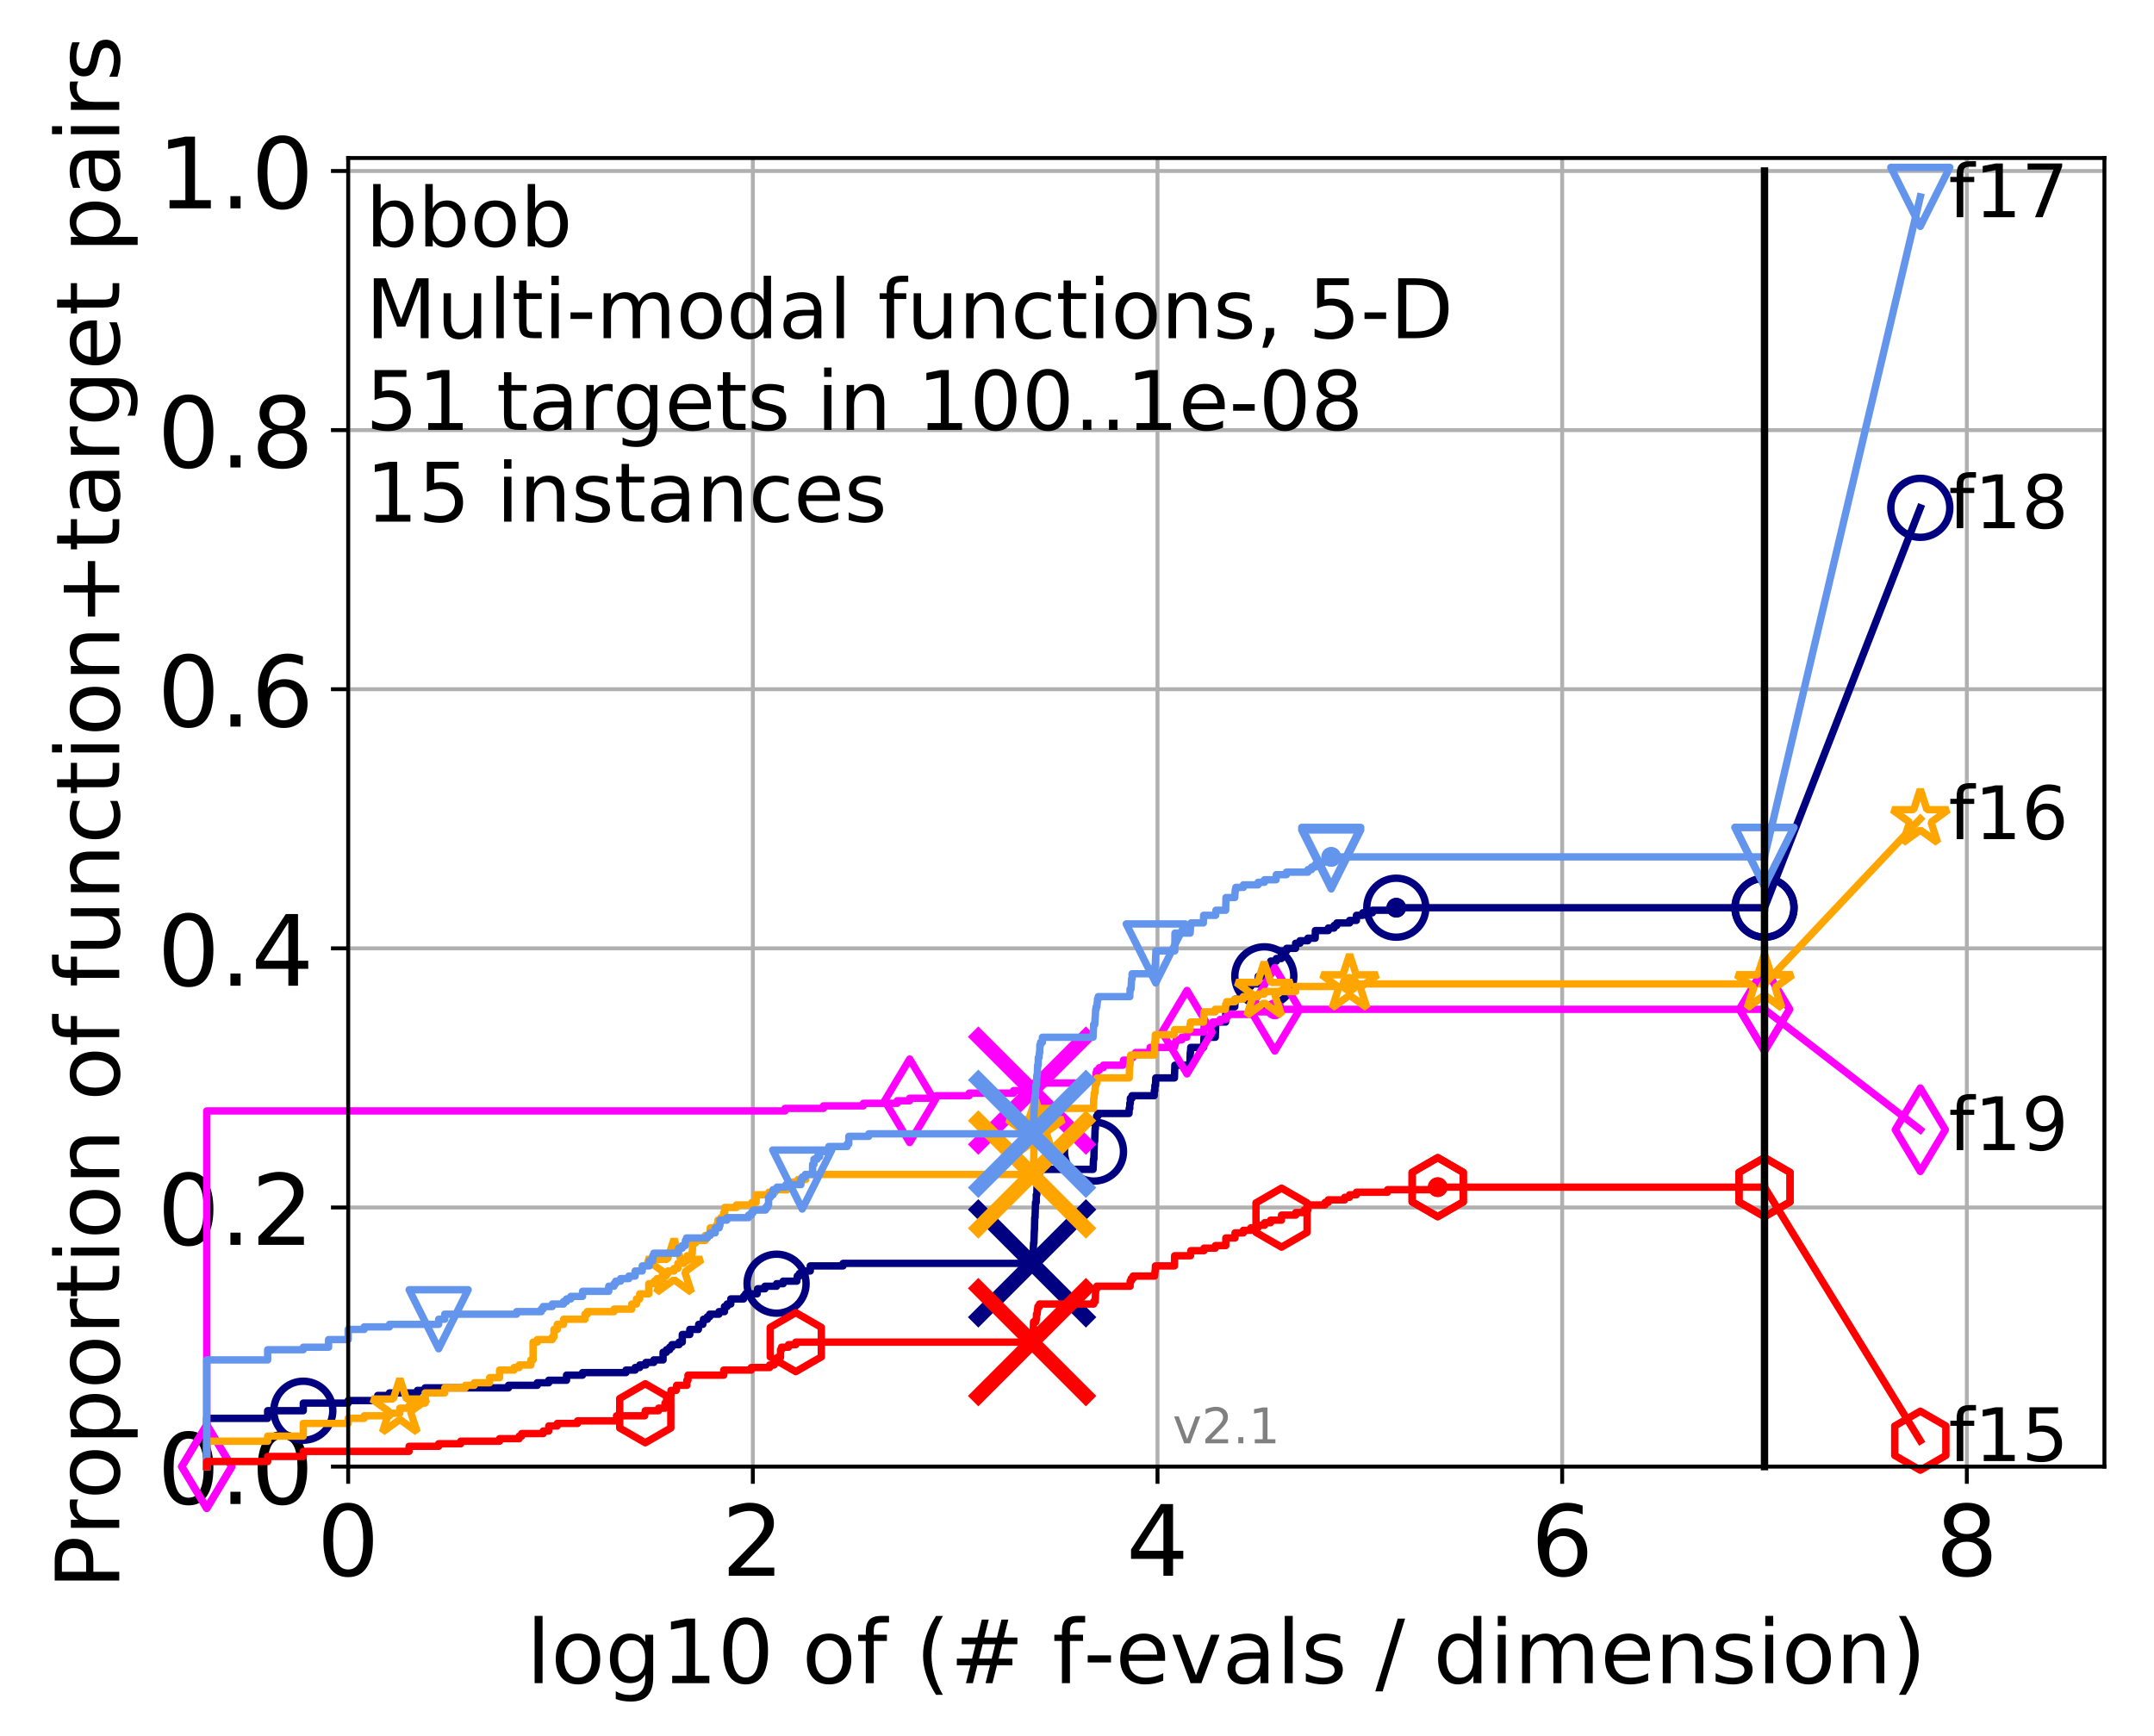 <?xml version="1.0" encoding="utf-8" standalone="no"?>
<!DOCTYPE svg PUBLIC "-//W3C//DTD SVG 1.1//EN"
  "http://www.w3.org/Graphics/SVG/1.1/DTD/svg11.dtd">
<!-- Created with matplotlib (http://matplotlib.org/) -->
<svg height="353pt" version="1.1" viewBox="0 0 438 353" width="438pt" xmlns="http://www.w3.org/2000/svg" xmlns:xlink="http://www.w3.org/1999/xlink">
 <defs>
  <style type="text/css">
*{stroke-linecap:butt;stroke-linejoin:round;}
  </style>
 </defs>
 <g id="figure_1">
  <g id="patch_1">
   <path d="M 0 353.222 
L 438.62 353.222 
L 438.62 0 
L 0 0 
z
" style="fill:#ffffff;"/>
  </g>
  <g id="axes_1">
   <g id="patch_2">
    <path d="M 70.8 298.245 
L 427.92 298.245 
L 427.92 32.133 
L 70.8 32.133 
z
" style="fill:#ffffff;"/>
   </g>
   <g id="matplotlib.axis_1">
    <g id="xtick_1">
     <g id="line2d_1">
      <path clip-path="url(#paccbc62825)" d="M 70.8 298.245 
L 70.8 32.133 
" style="fill:none;stroke:#b0b0b0;stroke-linecap:square;stroke-width:0.8;"/>
     </g>
     <g id="line2d_2">
      <defs>
       <path d="M 0 0 
L 0 3.5 
" id="m7b63b48d1c" style="stroke:#000000;stroke-width:0.8;"/>
      </defs>
      <g>
       <use style="stroke:#000000;stroke-width:0.8;" x="70.8" xlink:href="#m7b63b48d1c" y="298.245"/>
      </g>
     </g>
     <g id="text_1">
      <!-- 0 -->
      <defs>
       <path d="M 31.781 66.406 
Q 24.172 66.406 20.328 58.906 
Q 16.5 51.422 16.5 36.375 
Q 16.5 21.391 20.328 13.891 
Q 24.172 6.391 31.781 6.391 
Q 39.453 6.391 43.281 13.891 
Q 47.125 21.391 47.125 36.375 
Q 47.125 51.422 43.281 58.906 
Q 39.453 66.406 31.781 66.406 
z
M 31.781 74.219 
Q 44.047 74.219 50.516 64.516 
Q 56.984 54.828 56.984 36.375 
Q 56.984 17.969 50.516 8.266 
Q 44.047 -1.422 31.781 -1.422 
Q 19.531 -1.422 13.062 8.266 
Q 6.594 17.969 6.594 36.375 
Q 6.594 54.828 13.062 64.516 
Q 19.531 74.219 31.781 74.219 
z
" id="DejaVuSans-30"/>
      </defs>
      <g transform="translate(64.438 320.442)scale(0.2 -0.2)">
       <use xlink:href="#DejaVuSans-30"/>
      </g>
     </g>
    </g>
    <g id="xtick_2">
     <g id="line2d_3">
      <path clip-path="url(#paccbc62825)" d="M 153.086 298.245 
L 153.086 32.133 
" style="fill:none;stroke:#b0b0b0;stroke-linecap:square;stroke-width:0.8;"/>
     </g>
     <g id="line2d_4">
      <g>
       <use style="stroke:#000000;stroke-width:0.8;" x="153.086" xlink:href="#m7b63b48d1c" y="298.245"/>
      </g>
     </g>
     <g id="text_2">
      <!-- 2 -->
      <defs>
       <path d="M 19.188 8.297 
L 53.609 8.297 
L 53.609 0 
L 7.328 0 
L 7.328 8.297 
Q 12.938 14.109 22.625 23.891 
Q 32.328 33.688 34.812 36.531 
Q 39.547 41.844 41.422 45.531 
Q 43.312 49.219 43.312 52.781 
Q 43.312 58.594 39.234 62.25 
Q 35.156 65.922 28.609 65.922 
Q 23.969 65.922 18.812 64.312 
Q 13.672 62.703 7.812 59.422 
L 7.812 69.391 
Q 13.766 71.781 18.938 73 
Q 24.125 74.219 28.422 74.219 
Q 39.75 74.219 46.484 68.547 
Q 53.219 62.891 53.219 53.422 
Q 53.219 48.922 51.531 44.891 
Q 49.859 40.875 45.406 35.406 
Q 44.188 33.984 37.641 27.219 
Q 31.109 20.453 19.188 8.297 
z
" id="DejaVuSans-32"/>
      </defs>
      <g transform="translate(146.723 320.442)scale(0.2 -0.2)">
       <use xlink:href="#DejaVuSans-32"/>
      </g>
     </g>
    </g>
    <g id="xtick_3">
     <g id="line2d_5">
      <path clip-path="url(#paccbc62825)" d="M 235.371 298.245 
L 235.371 32.133 
" style="fill:none;stroke:#b0b0b0;stroke-linecap:square;stroke-width:0.8;"/>
     </g>
     <g id="line2d_6">
      <g>
       <use style="stroke:#000000;stroke-width:0.8;" x="235.371" xlink:href="#m7b63b48d1c" y="298.245"/>
      </g>
     </g>
     <g id="text_3">
      <!-- 4 -->
      <defs>
       <path d="M 37.797 64.312 
L 12.891 25.391 
L 37.797 25.391 
z
M 35.203 72.906 
L 47.609 72.906 
L 47.609 25.391 
L 58.016 25.391 
L 58.016 17.188 
L 47.609 17.188 
L 47.609 0 
L 37.797 0 
L 37.797 17.188 
L 4.891 17.188 
L 4.891 26.703 
z
" id="DejaVuSans-34"/>
      </defs>
      <g transform="translate(229.009 320.442)scale(0.2 -0.2)">
       <use xlink:href="#DejaVuSans-34"/>
      </g>
     </g>
    </g>
    <g id="xtick_4">
     <g id="line2d_7">
      <path clip-path="url(#paccbc62825)" d="M 317.657 298.245 
L 317.657 32.133 
" style="fill:none;stroke:#b0b0b0;stroke-linecap:square;stroke-width:0.8;"/>
     </g>
     <g id="line2d_8">
      <g>
       <use style="stroke:#000000;stroke-width:0.8;" x="317.657" xlink:href="#m7b63b48d1c" y="298.245"/>
      </g>
     </g>
     <g id="text_4">
      <!-- 6 -->
      <defs>
       <path d="M 33.016 40.375 
Q 26.375 40.375 22.484 35.828 
Q 18.609 31.297 18.609 23.391 
Q 18.609 15.531 22.484 10.953 
Q 26.375 6.391 33.016 6.391 
Q 39.656 6.391 43.531 10.953 
Q 47.406 15.531 47.406 23.391 
Q 47.406 31.297 43.531 35.828 
Q 39.656 40.375 33.016 40.375 
z
M 52.594 71.297 
L 52.594 62.312 
Q 48.875 64.062 45.094 64.984 
Q 41.312 65.922 37.594 65.922 
Q 27.828 65.922 22.672 59.328 
Q 17.531 52.734 16.797 39.406 
Q 19.672 43.656 24.016 45.922 
Q 28.375 48.188 33.594 48.188 
Q 44.578 48.188 50.953 41.516 
Q 57.328 34.859 57.328 23.391 
Q 57.328 12.156 50.688 5.359 
Q 44.047 -1.422 33.016 -1.422 
Q 20.359 -1.422 13.672 8.266 
Q 6.984 17.969 6.984 36.375 
Q 6.984 53.656 15.188 63.938 
Q 23.391 74.219 37.203 74.219 
Q 40.922 74.219 44.703 73.484 
Q 48.484 72.75 52.594 71.297 
z
" id="DejaVuSans-36"/>
      </defs>
      <g transform="translate(311.295 320.442)scale(0.2 -0.2)">
       <use xlink:href="#DejaVuSans-36"/>
      </g>
     </g>
    </g>
    <g id="xtick_5">
     <g id="line2d_9">
      <path clip-path="url(#paccbc62825)" d="M 399.943 298.245 
L 399.943 32.133 
" style="fill:none;stroke:#b0b0b0;stroke-linecap:square;stroke-width:0.8;"/>
     </g>
     <g id="line2d_10">
      <g>
       <use style="stroke:#000000;stroke-width:0.8;" x="399.943" xlink:href="#m7b63b48d1c" y="298.245"/>
      </g>
     </g>
     <g id="text_5">
      <!-- 8 -->
      <defs>
       <path d="M 31.781 34.625 
Q 24.75 34.625 20.719 30.859 
Q 16.703 27.094 16.703 20.516 
Q 16.703 13.922 20.719 10.156 
Q 24.75 6.391 31.781 6.391 
Q 38.812 6.391 42.859 10.172 
Q 46.922 13.969 46.922 20.516 
Q 46.922 27.094 42.891 30.859 
Q 38.875 34.625 31.781 34.625 
z
M 21.922 38.812 
Q 15.578 40.375 12.031 44.719 
Q 8.5 49.078 8.5 55.328 
Q 8.5 64.062 14.719 69.141 
Q 20.953 74.219 31.781 74.219 
Q 42.672 74.219 48.875 69.141 
Q 55.078 64.062 55.078 55.328 
Q 55.078 49.078 51.531 44.719 
Q 48 40.375 41.703 38.812 
Q 48.828 37.156 52.797 32.312 
Q 56.781 27.484 56.781 20.516 
Q 56.781 9.906 50.312 4.234 
Q 43.844 -1.422 31.781 -1.422 
Q 19.734 -1.422 13.25 4.234 
Q 6.781 9.906 6.781 20.516 
Q 6.781 27.484 10.781 32.312 
Q 14.797 37.156 21.922 38.812 
z
M 18.312 54.391 
Q 18.312 48.734 21.844 45.562 
Q 25.391 42.391 31.781 42.391 
Q 38.141 42.391 41.719 45.562 
Q 45.312 48.734 45.312 54.391 
Q 45.312 60.062 41.719 63.234 
Q 38.141 66.406 31.781 66.406 
Q 25.391 66.406 21.844 63.234 
Q 18.312 60.062 18.312 54.391 
z
" id="DejaVuSans-38"/>
      </defs>
      <g transform="translate(393.58 320.442)scale(0.2 -0.2)">
       <use xlink:href="#DejaVuSans-38"/>
      </g>
     </g>
    </g>
    <g id="text_6">
     <!-- log10 of (# f-evals / dimension) -->
     <defs>
      <path d="M 9.422 75.984 
L 18.406 75.984 
L 18.406 0 
L 9.422 0 
z
" id="DejaVuSans-6c"/>
      <path d="M 30.609 48.391 
Q 23.391 48.391 19.188 42.75 
Q 14.984 37.109 14.984 27.297 
Q 14.984 17.484 19.156 11.844 
Q 23.344 6.203 30.609 6.203 
Q 37.797 6.203 41.984 11.859 
Q 46.188 17.531 46.188 27.297 
Q 46.188 37.016 41.984 42.703 
Q 37.797 48.391 30.609 48.391 
z
M 30.609 56 
Q 42.328 56 49.016 48.375 
Q 55.719 40.766 55.719 27.297 
Q 55.719 13.875 49.016 6.219 
Q 42.328 -1.422 30.609 -1.422 
Q 18.844 -1.422 12.172 6.219 
Q 5.516 13.875 5.516 27.297 
Q 5.516 40.766 12.172 48.375 
Q 18.844 56 30.609 56 
z
" id="DejaVuSans-6f"/>
      <path d="M 45.406 27.984 
Q 45.406 37.75 41.375 43.109 
Q 37.359 48.484 30.078 48.484 
Q 22.859 48.484 18.828 43.109 
Q 14.797 37.75 14.797 27.984 
Q 14.797 18.266 18.828 12.891 
Q 22.859 7.516 30.078 7.516 
Q 37.359 7.516 41.375 12.891 
Q 45.406 18.266 45.406 27.984 
z
M 54.391 6.781 
Q 54.391 -7.172 48.188 -13.984 
Q 42 -20.797 29.203 -20.797 
Q 24.469 -20.797 20.266 -20.094 
Q 16.062 -19.391 12.109 -17.922 
L 12.109 -9.188 
Q 16.062 -11.328 19.922 -12.344 
Q 23.781 -13.375 27.781 -13.375 
Q 36.625 -13.375 41.016 -8.766 
Q 45.406 -4.156 45.406 5.172 
L 45.406 9.625 
Q 42.625 4.781 38.281 2.391 
Q 33.938 0 27.875 0 
Q 17.828 0 11.672 7.656 
Q 5.516 15.328 5.516 27.984 
Q 5.516 40.672 11.672 48.328 
Q 17.828 56 27.875 56 
Q 33.938 56 38.281 53.609 
Q 42.625 51.219 45.406 46.391 
L 45.406 54.688 
L 54.391 54.688 
z
" id="DejaVuSans-67"/>
      <path d="M 12.406 8.297 
L 28.516 8.297 
L 28.516 63.922 
L 10.984 60.406 
L 10.984 69.391 
L 28.422 72.906 
L 38.281 72.906 
L 38.281 8.297 
L 54.391 8.297 
L 54.391 0 
L 12.406 0 
z
" id="DejaVuSans-31"/>
      <path id="DejaVuSans-20"/>
      <path d="M 37.109 75.984 
L 37.109 68.5 
L 28.516 68.5 
Q 23.688 68.5 21.797 66.547 
Q 19.922 64.594 19.922 59.516 
L 19.922 54.688 
L 34.719 54.688 
L 34.719 47.703 
L 19.922 47.703 
L 19.922 0 
L 10.891 0 
L 10.891 47.703 
L 2.297 47.703 
L 2.297 54.688 
L 10.891 54.688 
L 10.891 58.5 
Q 10.891 67.625 15.141 71.797 
Q 19.391 75.984 28.609 75.984 
z
" id="DejaVuSans-66"/>
      <path d="M 31 75.875 
Q 24.469 64.656 21.281 53.656 
Q 18.109 42.672 18.109 31.391 
Q 18.109 20.125 21.312 9.062 
Q 24.516 -2 31 -13.188 
L 23.188 -13.188 
Q 15.875 -1.703 12.234 9.375 
Q 8.594 20.453 8.594 31.391 
Q 8.594 42.281 12.203 53.312 
Q 15.828 64.359 23.188 75.875 
z
" id="DejaVuSans-28"/>
      <path d="M 51.125 44 
L 36.922 44 
L 32.812 27.688 
L 47.125 27.688 
z
M 43.797 71.781 
L 38.719 51.516 
L 52.984 51.516 
L 58.109 71.781 
L 65.922 71.781 
L 60.891 51.516 
L 76.125 51.516 
L 76.125 44 
L 58.984 44 
L 54.984 27.688 
L 70.516 27.688 
L 70.516 20.219 
L 53.078 20.219 
L 48 0 
L 40.188 0 
L 45.219 20.219 
L 30.906 20.219 
L 25.875 0 
L 18.016 0 
L 23.094 20.219 
L 7.719 20.219 
L 7.719 27.688 
L 24.906 27.688 
L 29 44 
L 13.281 44 
L 13.281 51.516 
L 30.906 51.516 
L 35.891 71.781 
z
" id="DejaVuSans-23"/>
      <path d="M 4.891 31.391 
L 31.203 31.391 
L 31.203 23.391 
L 4.891 23.391 
z
" id="DejaVuSans-2d"/>
      <path d="M 56.203 29.594 
L 56.203 25.203 
L 14.891 25.203 
Q 15.484 15.922 20.484 11.062 
Q 25.484 6.203 34.422 6.203 
Q 39.594 6.203 44.453 7.469 
Q 49.312 8.734 54.109 11.281 
L 54.109 2.781 
Q 49.266 0.734 44.188 -0.344 
Q 39.109 -1.422 33.891 -1.422 
Q 20.797 -1.422 13.156 6.188 
Q 5.516 13.812 5.516 26.812 
Q 5.516 40.234 12.766 48.109 
Q 20.016 56 32.328 56 
Q 43.359 56 49.781 48.891 
Q 56.203 41.797 56.203 29.594 
z
M 47.219 32.234 
Q 47.125 39.594 43.094 43.984 
Q 39.062 48.391 32.422 48.391 
Q 24.906 48.391 20.391 44.141 
Q 15.875 39.891 15.188 32.172 
z
" id="DejaVuSans-65"/>
      <path d="M 2.984 54.688 
L 12.5 54.688 
L 29.594 8.797 
L 46.688 54.688 
L 56.203 54.688 
L 35.688 0 
L 23.484 0 
z
" id="DejaVuSans-76"/>
      <path d="M 34.281 27.484 
Q 23.391 27.484 19.188 25 
Q 14.984 22.516 14.984 16.5 
Q 14.984 11.719 18.141 8.906 
Q 21.297 6.109 26.703 6.109 
Q 34.188 6.109 38.703 11.406 
Q 43.219 16.703 43.219 25.484 
L 43.219 27.484 
z
M 52.203 31.203 
L 52.203 0 
L 43.219 0 
L 43.219 8.297 
Q 40.141 3.328 35.547 0.953 
Q 30.953 -1.422 24.312 -1.422 
Q 15.922 -1.422 10.953 3.297 
Q 6 8.016 6 15.922 
Q 6 25.141 12.172 29.828 
Q 18.359 34.516 30.609 34.516 
L 43.219 34.516 
L 43.219 35.406 
Q 43.219 41.609 39.141 45 
Q 35.062 48.391 27.688 48.391 
Q 23 48.391 18.547 47.266 
Q 14.109 46.141 10.016 43.891 
L 10.016 52.203 
Q 14.938 54.109 19.578 55.047 
Q 24.219 56 28.609 56 
Q 40.484 56 46.344 49.844 
Q 52.203 43.703 52.203 31.203 
z
" id="DejaVuSans-61"/>
      <path d="M 44.281 53.078 
L 44.281 44.578 
Q 40.484 46.531 36.375 47.5 
Q 32.281 48.484 27.875 48.484 
Q 21.188 48.484 17.844 46.438 
Q 14.5 44.391 14.5 40.281 
Q 14.5 37.156 16.891 35.375 
Q 19.281 33.594 26.516 31.984 
L 29.594 31.297 
Q 39.156 29.25 43.188 25.516 
Q 47.219 21.781 47.219 15.094 
Q 47.219 7.469 41.188 3.016 
Q 35.156 -1.422 24.609 -1.422 
Q 20.219 -1.422 15.453 -0.562 
Q 10.688 0.297 5.422 2 
L 5.422 11.281 
Q 10.406 8.688 15.234 7.391 
Q 20.062 6.109 24.812 6.109 
Q 31.156 6.109 34.562 8.281 
Q 37.984 10.453 37.984 14.406 
Q 37.984 18.062 35.516 20.016 
Q 33.062 21.969 24.703 23.781 
L 21.578 24.516 
Q 13.234 26.266 9.516 29.906 
Q 5.812 33.547 5.812 39.891 
Q 5.812 47.609 11.281 51.797 
Q 16.75 56 26.812 56 
Q 31.781 56 36.172 55.266 
Q 40.578 54.547 44.281 53.078 
z
" id="DejaVuSans-73"/>
      <path d="M 25.391 72.906 
L 33.688 72.906 
L 8.297 -9.281 
L 0 -9.281 
z
" id="DejaVuSans-2f"/>
      <path d="M 45.406 46.391 
L 45.406 75.984 
L 54.391 75.984 
L 54.391 0 
L 45.406 0 
L 45.406 8.203 
Q 42.578 3.328 38.25 0.953 
Q 33.938 -1.422 27.875 -1.422 
Q 17.969 -1.422 11.734 6.484 
Q 5.516 14.406 5.516 27.297 
Q 5.516 40.188 11.734 48.094 
Q 17.969 56 27.875 56 
Q 33.938 56 38.25 53.625 
Q 42.578 51.266 45.406 46.391 
z
M 14.797 27.297 
Q 14.797 17.391 18.875 11.75 
Q 22.953 6.109 30.078 6.109 
Q 37.203 6.109 41.297 11.75 
Q 45.406 17.391 45.406 27.297 
Q 45.406 37.203 41.297 42.844 
Q 37.203 48.484 30.078 48.484 
Q 22.953 48.484 18.875 42.844 
Q 14.797 37.203 14.797 27.297 
z
" id="DejaVuSans-64"/>
      <path d="M 9.422 54.688 
L 18.406 54.688 
L 18.406 0 
L 9.422 0 
z
M 9.422 75.984 
L 18.406 75.984 
L 18.406 64.594 
L 9.422 64.594 
z
" id="DejaVuSans-69"/>
      <path d="M 52 44.188 
Q 55.375 50.25 60.062 53.125 
Q 64.75 56 71.094 56 
Q 79.641 56 84.281 50.016 
Q 88.922 44.047 88.922 33.016 
L 88.922 0 
L 79.891 0 
L 79.891 32.719 
Q 79.891 40.578 77.094 44.375 
Q 74.312 48.188 68.609 48.188 
Q 61.625 48.188 57.562 43.547 
Q 53.516 38.922 53.516 30.906 
L 53.516 0 
L 44.484 0 
L 44.484 32.719 
Q 44.484 40.625 41.703 44.406 
Q 38.922 48.188 33.109 48.188 
Q 26.219 48.188 22.156 43.531 
Q 18.109 38.875 18.109 30.906 
L 18.109 0 
L 9.078 0 
L 9.078 54.688 
L 18.109 54.688 
L 18.109 46.188 
Q 21.188 51.219 25.484 53.609 
Q 29.781 56 35.688 56 
Q 41.656 56 45.828 52.969 
Q 50 49.953 52 44.188 
z
" id="DejaVuSans-6d"/>
      <path d="M 54.891 33.016 
L 54.891 0 
L 45.906 0 
L 45.906 32.719 
Q 45.906 40.484 42.875 44.328 
Q 39.844 48.188 33.797 48.188 
Q 26.516 48.188 22.312 43.547 
Q 18.109 38.922 18.109 30.906 
L 18.109 0 
L 9.078 0 
L 9.078 54.688 
L 18.109 54.688 
L 18.109 46.188 
Q 21.344 51.125 25.703 53.562 
Q 30.078 56 35.797 56 
Q 45.219 56 50.047 50.172 
Q 54.891 44.344 54.891 33.016 
z
" id="DejaVuSans-6e"/>
      <path d="M 8.016 75.875 
L 15.828 75.875 
Q 23.141 64.359 26.781 53.312 
Q 30.422 42.281 30.422 31.391 
Q 30.422 20.453 26.781 9.375 
Q 23.141 -1.703 15.828 -13.188 
L 8.016 -13.188 
Q 14.5 -2 17.703 9.062 
Q 20.906 20.125 20.906 31.391 
Q 20.906 42.672 17.703 53.656 
Q 14.5 64.656 8.016 75.875 
z
" id="DejaVuSans-29"/>
     </defs>
     <g transform="translate(107.015 342.279)scale(0.18 -0.18)">
      <use xlink:href="#DejaVuSans-6c"/>
      <use x="27.783" xlink:href="#DejaVuSans-6f"/>
      <use x="88.965" xlink:href="#DejaVuSans-67"/>
      <use x="152.441" xlink:href="#DejaVuSans-31"/>
      <use x="216.064" xlink:href="#DejaVuSans-30"/>
      <use x="279.688" xlink:href="#DejaVuSans-20"/>
      <use x="311.475" xlink:href="#DejaVuSans-6f"/>
      <use x="372.656" xlink:href="#DejaVuSans-66"/>
      <use x="407.861" xlink:href="#DejaVuSans-20"/>
      <use x="439.648" xlink:href="#DejaVuSans-28"/>
      <use x="478.662" xlink:href="#DejaVuSans-23"/>
      <use x="562.451" xlink:href="#DejaVuSans-20"/>
      <use x="594.238" xlink:href="#DejaVuSans-66"/>
      <use x="629.365" xlink:href="#DejaVuSans-2d"/>
      <use x="665.449" xlink:href="#DejaVuSans-65"/>
      <use x="726.973" xlink:href="#DejaVuSans-76"/>
      <use x="786.152" xlink:href="#DejaVuSans-61"/>
      <use x="847.432" xlink:href="#DejaVuSans-6c"/>
      <use x="875.215" xlink:href="#DejaVuSans-73"/>
      <use x="927.314" xlink:href="#DejaVuSans-20"/>
      <use x="959.102" xlink:href="#DejaVuSans-2f"/>
      <use x="992.793" xlink:href="#DejaVuSans-20"/>
      <use x="1024.58" xlink:href="#DejaVuSans-64"/>
      <use x="1088.057" xlink:href="#DejaVuSans-69"/>
      <use x="1115.84" xlink:href="#DejaVuSans-6d"/>
      <use x="1213.252" xlink:href="#DejaVuSans-65"/>
      <use x="1274.775" xlink:href="#DejaVuSans-6e"/>
      <use x="1338.154" xlink:href="#DejaVuSans-73"/>
      <use x="1390.254" xlink:href="#DejaVuSans-69"/>
      <use x="1418.037" xlink:href="#DejaVuSans-6f"/>
      <use x="1479.219" xlink:href="#DejaVuSans-6e"/>
      <use x="1542.598" xlink:href="#DejaVuSans-29"/>
     </g>
    </g>
   </g>
   <g id="matplotlib.axis_2">
    <g id="ytick_1">
     <g id="line2d_11">
      <path clip-path="url(#paccbc62825)" d="M 70.8 298.245 
L 427.92 298.245 
" style="fill:none;stroke:#b0b0b0;stroke-linecap:square;stroke-width:0.8;"/>
     </g>
     <g id="line2d_12">
      <defs>
       <path d="M 0 0 
L -3.5 0 
" id="maca11e4955" style="stroke:#000000;stroke-width:0.8;"/>
      </defs>
      <g>
       <use style="stroke:#000000;stroke-width:0.8;" x="70.8" xlink:href="#maca11e4955" y="298.245"/>
      </g>
     </g>
     <g id="text_7">
      <!-- 0.0 -->
      <defs>
       <path d="M 10.688 12.406 
L 21 12.406 
L 21 0 
L 10.688 0 
z
" id="DejaVuSans-2e"/>
      </defs>
      <g transform="translate(31.994 305.844)scale(0.2 -0.2)">
       <use xlink:href="#DejaVuSans-30"/>
       <use x="63.623" xlink:href="#DejaVuSans-2e"/>
       <use x="95.41" xlink:href="#DejaVuSans-30"/>
      </g>
     </g>
    </g>
    <g id="ytick_2">
     <g id="line2d_13">
      <path clip-path="url(#paccbc62825)" d="M 70.8 245.55 
L 427.92 245.55 
" style="fill:none;stroke:#b0b0b0;stroke-linecap:square;stroke-width:0.8;"/>
     </g>
     <g id="line2d_14">
      <g>
       <use style="stroke:#000000;stroke-width:0.8;" x="70.8" xlink:href="#maca11e4955" y="245.55"/>
      </g>
     </g>
     <g id="text_8">
      <!-- 0.2 -->
      <g transform="translate(31.994 253.148)scale(0.2 -0.2)">
       <use xlink:href="#DejaVuSans-30"/>
       <use x="63.623" xlink:href="#DejaVuSans-2e"/>
       <use x="95.41" xlink:href="#DejaVuSans-32"/>
      </g>
     </g>
    </g>
    <g id="ytick_3">
     <g id="line2d_15">
      <path clip-path="url(#paccbc62825)" d="M 70.8 192.854 
L 427.92 192.854 
" style="fill:none;stroke:#b0b0b0;stroke-linecap:square;stroke-width:0.8;"/>
     </g>
     <g id="line2d_16">
      <g>
       <use style="stroke:#000000;stroke-width:0.8;" x="70.8" xlink:href="#maca11e4955" y="192.854"/>
      </g>
     </g>
     <g id="text_9">
      <!-- 0.4 -->
      <g transform="translate(31.994 200.453)scale(0.2 -0.2)">
       <use xlink:href="#DejaVuSans-30"/>
       <use x="63.623" xlink:href="#DejaVuSans-2e"/>
       <use x="95.41" xlink:href="#DejaVuSans-34"/>
      </g>
     </g>
    </g>
    <g id="ytick_4">
     <g id="line2d_17">
      <path clip-path="url(#paccbc62825)" d="M 70.8 140.159 
L 427.92 140.159 
" style="fill:none;stroke:#b0b0b0;stroke-linecap:square;stroke-width:0.8;"/>
     </g>
     <g id="line2d_18">
      <g>
       <use style="stroke:#000000;stroke-width:0.8;" x="70.8" xlink:href="#maca11e4955" y="140.159"/>
      </g>
     </g>
     <g id="text_10">
      <!-- 0.6 -->
      <g transform="translate(31.994 147.757)scale(0.2 -0.2)">
       <use xlink:href="#DejaVuSans-30"/>
       <use x="63.623" xlink:href="#DejaVuSans-2e"/>
       <use x="95.41" xlink:href="#DejaVuSans-36"/>
      </g>
     </g>
    </g>
    <g id="ytick_5">
     <g id="line2d_19">
      <path clip-path="url(#paccbc62825)" d="M 70.8 87.464 
L 427.92 87.464 
" style="fill:none;stroke:#b0b0b0;stroke-linecap:square;stroke-width:0.8;"/>
     </g>
     <g id="line2d_20">
      <g>
       <use style="stroke:#000000;stroke-width:0.8;" x="70.8" xlink:href="#maca11e4955" y="87.464"/>
      </g>
     </g>
     <g id="text_11">
      <!-- 0.8 -->
      <g transform="translate(31.994 95.062)scale(0.2 -0.2)">
       <use xlink:href="#DejaVuSans-30"/>
       <use x="63.623" xlink:href="#DejaVuSans-2e"/>
       <use x="95.41" xlink:href="#DejaVuSans-38"/>
      </g>
     </g>
    </g>
    <g id="ytick_6">
     <g id="line2d_21">
      <path clip-path="url(#paccbc62825)" d="M 70.8 34.768 
L 427.92 34.768 
" style="fill:none;stroke:#b0b0b0;stroke-linecap:square;stroke-width:0.8;"/>
     </g>
     <g id="line2d_22">
      <g>
       <use style="stroke:#000000;stroke-width:0.8;" x="70.8" xlink:href="#maca11e4955" y="34.768"/>
      </g>
     </g>
     <g id="text_12">
      <!-- 1.0 -->
      <g transform="translate(31.994 42.367)scale(0.2 -0.2)">
       <use xlink:href="#DejaVuSans-31"/>
       <use x="63.623" xlink:href="#DejaVuSans-2e"/>
       <use x="95.41" xlink:href="#DejaVuSans-30"/>
      </g>
     </g>
    </g>
    <g id="text_13">
     <!-- Proportion of function+target pairs -->
     <defs>
      <path d="M 19.672 64.797 
L 19.672 37.406 
L 32.078 37.406 
Q 38.969 37.406 42.719 40.969 
Q 46.484 44.531 46.484 51.125 
Q 46.484 57.672 42.719 61.234 
Q 38.969 64.797 32.078 64.797 
z
M 9.812 72.906 
L 32.078 72.906 
Q 44.344 72.906 50.609 67.359 
Q 56.891 61.812 56.891 51.125 
Q 56.891 40.328 50.609 34.812 
Q 44.344 29.297 32.078 29.297 
L 19.672 29.297 
L 19.672 0 
L 9.812 0 
z
" id="DejaVuSans-50"/>
      <path d="M 41.109 46.297 
Q 39.594 47.172 37.812 47.578 
Q 36.031 48 33.891 48 
Q 26.266 48 22.188 43.047 
Q 18.109 38.094 18.109 28.812 
L 18.109 0 
L 9.078 0 
L 9.078 54.688 
L 18.109 54.688 
L 18.109 46.188 
Q 20.953 51.172 25.484 53.578 
Q 30.031 56 36.531 56 
Q 37.453 56 38.578 55.875 
Q 39.703 55.766 41.062 55.516 
z
" id="DejaVuSans-72"/>
      <path d="M 18.109 8.203 
L 18.109 -20.797 
L 9.078 -20.797 
L 9.078 54.688 
L 18.109 54.688 
L 18.109 46.391 
Q 20.953 51.266 25.266 53.625 
Q 29.594 56 35.594 56 
Q 45.562 56 51.781 48.094 
Q 58.016 40.188 58.016 27.297 
Q 58.016 14.406 51.781 6.484 
Q 45.562 -1.422 35.594 -1.422 
Q 29.594 -1.422 25.266 0.953 
Q 20.953 3.328 18.109 8.203 
z
M 48.688 27.297 
Q 48.688 37.203 44.609 42.844 
Q 40.531 48.484 33.406 48.484 
Q 26.266 48.484 22.188 42.844 
Q 18.109 37.203 18.109 27.297 
Q 18.109 17.391 22.188 11.75 
Q 26.266 6.109 33.406 6.109 
Q 40.531 6.109 44.609 11.75 
Q 48.688 17.391 48.688 27.297 
z
" id="DejaVuSans-70"/>
      <path d="M 18.312 70.219 
L 18.312 54.688 
L 36.812 54.688 
L 36.812 47.703 
L 18.312 47.703 
L 18.312 18.016 
Q 18.312 11.328 20.141 9.422 
Q 21.969 7.516 27.594 7.516 
L 36.812 7.516 
L 36.812 0 
L 27.594 0 
Q 17.188 0 13.234 3.875 
Q 9.281 7.766 9.281 18.016 
L 9.281 47.703 
L 2.688 47.703 
L 2.688 54.688 
L 9.281 54.688 
L 9.281 70.219 
z
" id="DejaVuSans-74"/>
      <path d="M 8.5 21.578 
L 8.5 54.688 
L 17.484 54.688 
L 17.484 21.922 
Q 17.484 14.156 20.5 10.266 
Q 23.531 6.391 29.594 6.391 
Q 36.859 6.391 41.078 11.031 
Q 45.312 15.672 45.312 23.688 
L 45.312 54.688 
L 54.297 54.688 
L 54.297 0 
L 45.312 0 
L 45.312 8.406 
Q 42.047 3.422 37.719 1 
Q 33.406 -1.422 27.688 -1.422 
Q 18.266 -1.422 13.375 4.438 
Q 8.5 10.297 8.5 21.578 
z
M 31.109 56 
z
" id="DejaVuSans-75"/>
      <path d="M 48.781 52.594 
L 48.781 44.188 
Q 44.969 46.297 41.141 47.344 
Q 37.312 48.391 33.406 48.391 
Q 24.656 48.391 19.812 42.844 
Q 14.984 37.312 14.984 27.297 
Q 14.984 17.281 19.812 11.734 
Q 24.656 6.203 33.406 6.203 
Q 37.312 6.203 41.141 7.25 
Q 44.969 8.297 48.781 10.406 
L 48.781 2.094 
Q 45.016 0.344 40.984 -0.531 
Q 36.969 -1.422 32.422 -1.422 
Q 20.062 -1.422 12.781 6.344 
Q 5.516 14.109 5.516 27.297 
Q 5.516 40.672 12.859 48.328 
Q 20.219 56 33.016 56 
Q 37.156 56 41.109 55.141 
Q 45.062 54.297 48.781 52.594 
z
" id="DejaVuSans-63"/>
      <path d="M 46 62.703 
L 46 35.5 
L 73.188 35.5 
L 73.188 27.203 
L 46 27.203 
L 46 0 
L 37.797 0 
L 37.797 27.203 
L 10.594 27.203 
L 10.594 35.5 
L 37.797 35.5 
L 37.797 62.703 
z
" id="DejaVuSans-2b"/>
     </defs>
     <g transform="translate(24.25 323.179)rotate(-90)scale(0.18 -0.18)">
      <use xlink:href="#DejaVuSans-50"/>
      <use x="60.287" xlink:href="#DejaVuSans-72"/>
      <use x="101.369" xlink:href="#DejaVuSans-6f"/>
      <use x="162.551" xlink:href="#DejaVuSans-70"/>
      <use x="226.027" xlink:href="#DejaVuSans-6f"/>
      <use x="287.209" xlink:href="#DejaVuSans-72"/>
      <use x="328.322" xlink:href="#DejaVuSans-74"/>
      <use x="367.531" xlink:href="#DejaVuSans-69"/>
      <use x="395.314" xlink:href="#DejaVuSans-6f"/>
      <use x="456.496" xlink:href="#DejaVuSans-6e"/>
      <use x="519.875" xlink:href="#DejaVuSans-20"/>
      <use x="551.662" xlink:href="#DejaVuSans-6f"/>
      <use x="612.844" xlink:href="#DejaVuSans-66"/>
      <use x="648.049" xlink:href="#DejaVuSans-20"/>
      <use x="679.836" xlink:href="#DejaVuSans-66"/>
      <use x="715.041" xlink:href="#DejaVuSans-75"/>
      <use x="778.42" xlink:href="#DejaVuSans-6e"/>
      <use x="841.799" xlink:href="#DejaVuSans-63"/>
      <use x="896.779" xlink:href="#DejaVuSans-74"/>
      <use x="935.988" xlink:href="#DejaVuSans-69"/>
      <use x="963.771" xlink:href="#DejaVuSans-6f"/>
      <use x="1024.953" xlink:href="#DejaVuSans-6e"/>
      <use x="1088.332" xlink:href="#DejaVuSans-2b"/>
      <use x="1172.121" xlink:href="#DejaVuSans-74"/>
      <use x="1211.33" xlink:href="#DejaVuSans-61"/>
      <use x="1272.609" xlink:href="#DejaVuSans-72"/>
      <use x="1313.707" xlink:href="#DejaVuSans-67"/>
      <use x="1377.184" xlink:href="#DejaVuSans-65"/>
      <use x="1438.707" xlink:href="#DejaVuSans-74"/>
      <use x="1477.916" xlink:href="#DejaVuSans-20"/>
      <use x="1509.703" xlink:href="#DejaVuSans-70"/>
      <use x="1573.18" xlink:href="#DejaVuSans-61"/>
      <use x="1634.459" xlink:href="#DejaVuSans-69"/>
      <use x="1662.242" xlink:href="#DejaVuSans-72"/>
      <use x="1703.355" xlink:href="#DejaVuSans-73"/>
     </g>
    </g>
   </g>
   <g id="line2d_23">
    <defs>
     <path d="M 0 1.5 
C 0.398 1.5 0.779 1.342 1.061 1.061 
C 1.342 0.779 1.5 0.398 1.5 0 
C 1.5 -0.398 1.342 -0.779 1.061 -1.061 
C 0.779 -1.342 0.398 -1.5 0 -1.5 
C -0.398 -1.5 -0.779 -1.342 -1.061 -1.061 
C -1.342 -0.779 -1.5 -0.398 -1.5 0 
C -1.5 0.398 -1.342 0.779 -1.061 1.061 
C -0.779 1.342 -0.398 1.5 0 1.5 
z
" id="m7135f5a3d6" style="stroke:#000080;"/>
    </defs>
    <g>
     <use style="fill:#000080;stroke:#000080;" x="283.924" xlink:href="#m7135f5a3d6" y="184.589"/>
     <use style="fill:#000080;stroke:#000080;" x="283.924" xlink:href="#m7135f5a3d6" y="184.589"/>
    </g>
   </g>
   <g id="line2d_24">
    <path d="M 42.042 298.245 
L 42.042 288.43 
L 54.428 288.43 
L 54.428 286.88 
L 61.673 286.88 
L 61.673 285.33 
L 70.8 285.33 
L 70.8 284.813 
L 76.812 284.813 
L 76.812 283.78 
L 79.198 283.78 
L 79.198 283.263 
L 84.888 283.263 
L 84.888 282.747 
L 86.443 282.747 
L 86.443 282.23 
L 103.401 282.23 
L 103.401 281.713 
L 109.248 281.713 
L 109.248 281.197 
L 111.582 281.197 
L 111.582 280.68 
L 115.201 280.68 
L 115.201 279.647 
L 118.458 279.647 
L 118.458 279.13 
L 127.286 279.13 
L 127.286 278.614 
L 129.153 278.614 
L 129.153 278.097 
L 130.083 278.097 
L 130.083 277.58 
L 131.333 277.58 
L 131.333 277.064 
L 132.948 277.064 
L 132.948 276.547 
L 134.831 276.547 
L 134.831 274.997 
L 135.512 274.997 
L 135.512 274.481 
L 136.169 274.481 
L 136.169 273.964 
L 136.624 273.964 
L 136.624 273.448 
L 138.088 273.448 
L 138.088 272.931 
L 138.738 272.931 
L 138.738 271.381 
L 140.266 271.381 
L 140.266 270.348 
L 142.009 270.348 
L 142.076 269.315 
L 142.916 269.315 
L 142.916 268.798 
L 143.042 268.798 
L 143.042 268.281 
L 143.839 268.281 
L 143.839 267.765 
L 144.312 267.765 
L 144.312 267.248 
L 146.195 267.248 
L 146.195 266.731 
L 147.315 266.731 
L 147.315 265.698 
L 147.85 265.698 
L 147.85 265.182 
L 148.6 265.182 
L 148.6 264.148 
L 151.203 264.148 
L 151.203 263.632 
L 151.596 263.632 
L 151.596 263.115 
L 153.958 263.115 
L 154.059 262.082 
L 155.552 262.082 
L 155.552 261.565 
L 157.911 261.565 
L 157.911 261.049 
L 159.25 261.049 
L 159.25 260.532 
L 162.034 260.532 
L 162.12 259.499 
L 162.546 259.499 
L 162.546 258.982 
L 163.727 258.982 
L 163.727 258.465 
L 164.76 258.465 
L 164.76 257.432 
L 171.432 257.432 
L 171.432 256.916 
L 209.937 256.916 
L 210.04 255.366 
L 210.06 255.366 
L 210.167 252.783 
L 210.233 252.783 
L 210.323 250.2 
L 210.346 250.2 
L 210.404 247.616 
L 210.465 247.616 
L 210.569 244.517 
L 210.708 244.517 
L 210.722 242.967 
L 210.823 242.967 
L 210.894 240.384 
L 211.067 240.384 
L 211.067 239.867 
L 211.249 239.867 
L 211.313 238.317 
L 211.507 238.317 
L 211.507 237.801 
L 222.267 237.801 
L 222.352 235.734 
L 222.432 235.734 
L 222.526 232.118 
L 222.59 232.118 
L 222.688 229.535 
L 222.739 229.535 
L 222.768 228.501 
L 222.865 228.501 
L 222.96 227.468 
L 222.993 227.468 
L 222.993 226.952 
L 223.268 226.952 
L 223.268 226.435 
L 229.574 226.435 
L 229.61 225.402 
L 229.73 225.402 
L 229.735 224.368 
L 229.844 224.368 
L 229.85 223.335 
L 230.183 223.335 
L 230.183 222.819 
L 234.697 222.819 
L 234.724 221.785 
L 234.82 221.785 
L 234.839 220.752 
L 234.957 220.752 
L 235.014 219.202 
L 238.813 219.202 
L 238.899 216.619 
L 241.942 216.619 
L 242.03 214.036 
L 242.092 214.036 
L 242.125 213.003 
L 244.732 213.003 
L 244.822 210.936 
L 247.114 210.936 
L 247.207 208.353 
L 247.241 208.353 
L 247.241 207.837 
L 249.212 207.837 
L 249.292 204.737 
L 251.082 204.737 
L 251.14 203.187 
L 252.779 203.187 
L 252.855 200.604 
L 254.339 200.604 
L 254.339 200.087 
L 255.771 200.087 
L 255.863 198.537 
L 257.09 198.537 
L 257.176 197.504 
L 258.345 197.504 
L 258.399 195.438 
L 259.543 195.438 
L 259.543 194.921 
L 260.569 194.921 
L 260.585 193.371 
L 261.634 193.371 
L 261.634 192.854 
L 263.44 192.854 
L 263.454 191.821 
L 264.341 191.821 
L 264.341 191.305 
L 265.943 191.305 
L 265.943 190.788 
L 267.43 190.788 
L 267.471 189.238 
L 270.092 189.238 
L 270.092 188.722 
L 271.275 188.722 
L 271.275 188.205 
L 271.838 188.205 
L 271.838 187.688 
L 274.434 187.688 
L 274.434 187.172 
L 275.82 187.172 
L 275.82 186.138 
L 277.103 186.138 
L 277.103 185.622 
L 279.07 185.622 
L 279.07 185.105 
L 283.924 185.105 
L 283.924 184.589 
L 358.8 184.589 
L 358.8 184.589 
" style="fill:none;stroke:#000080;stroke-linecap:square;stroke-width:1.5;"/>
   </g>
   <g id="line2d_25">
    <defs>
     <path d="M 0 6 
C 1.591 6 3.117 5.368 4.243 4.243 
C 5.368 3.117 6 1.591 6 0 
C 6 -1.591 5.368 -3.117 4.243 -4.243 
C 3.117 -5.368 1.591 -6 0 -6 
C -1.591 -6 -3.117 -5.368 -4.243 -4.243 
C -5.368 -3.117 -6 -1.591 -6 0 
C -6 1.591 -5.368 3.117 -4.243 4.243 
C -3.117 5.368 -1.591 6 0 6 
z
" id="m44b4b2b045" style="stroke:#000080;stroke-width:1.5;"/>
    </defs>
    <g>
     <use style="fill:none;stroke:#000080;stroke-width:1.5;" x="61.673" xlink:href="#m44b4b2b045" y="286.88"/>
     <use style="fill:none;stroke:#000080;stroke-width:1.5;" x="157.911" xlink:href="#m44b4b2b045" y="261.049"/>
     <use style="fill:none;stroke:#000080;stroke-width:1.5;" x="222.458" xlink:href="#m44b4b2b045" y="234.184"/>
     <use style="fill:none;stroke:#000080;stroke-width:1.5;" x="257.09" xlink:href="#m44b4b2b045" y="198.537"/>
     <use style="fill:none;stroke:#000080;stroke-width:1.5;" x="283.924" xlink:href="#m44b4b2b045" y="184.589"/>
     <use style="fill:none;stroke:#000080;stroke-width:1.5;" x="358.8" xlink:href="#m44b4b2b045" y="184.589"/>
    </g>
   </g>
   <g id="line2d_26"/>
   <g id="line2d_27">
    <path clip-path="url(#paccbc62825)" d="M 209.873 256.916 
" style="fill:none;stroke:#000080;stroke-linecap:square;stroke-width:1.5;"/>
    <defs>
     <path d="M -12 12 
L 12 -12 
M -12 -12 
L 12 12 
" id="m0492de703f" style="stroke:#000080;stroke-width:3;"/>
    </defs>
    <g clip-path="url(#paccbc62825)">
     <use style="fill:#000080;stroke:#000080;stroke-width:3;" x="209.873" xlink:href="#m0492de703f" y="256.916"/>
    </g>
   </g>
   <g id="line2d_28">
    <defs>
     <path d="M 0 1.5 
C 0.398 1.5 0.779 1.342 1.061 1.061 
C 1.342 0.779 1.5 0.398 1.5 0 
C 1.5 -0.398 1.342 -0.779 1.061 -1.061 
C 0.779 -1.342 0.398 -1.5 0 -1.5 
C -0.398 -1.5 -0.779 -1.342 -1.061 -1.061 
C -1.342 -0.779 -1.5 -0.398 -1.5 0 
C -1.5 0.398 -1.342 0.779 -1.061 1.061 
C -0.779 1.342 -0.398 1.5 0 1.5 
z
" id="m7d8ec8d808" style="stroke:#ff00ff;"/>
    </defs>
    <g>
     <use style="fill:#ff00ff;stroke:#ff00ff;" x="259.221" xlink:href="#m7d8ec8d808" y="205.253"/>
     <use style="fill:#ff00ff;stroke:#ff00ff;" x="259.221" xlink:href="#m7d8ec8d808" y="205.253"/>
    </g>
   </g>
   <g id="line2d_29">
    <path d="M 42.042 298.245 
L 42.042 225.918 
L 159.626 225.918 
L 159.626 225.402 
L 167.448 225.402 
L 167.448 224.885 
L 175.562 224.885 
L 175.562 224.368 
L 182.441 224.368 
L 182.441 223.852 
L 184.976 223.852 
L 184.976 223.335 
L 190.357 223.335 
L 190.357 222.819 
L 197.071 222.819 
L 197.071 222.302 
L 206.09 222.302 
L 206.09 221.785 
L 210.652 221.785 
L 210.652 221.269 
L 210.879 221.269 
L 210.879 220.752 
L 211.361 220.752 
L 211.361 220.235 
L 220.657 220.235 
L 220.657 219.719 
L 222.787 219.719 
L 222.787 219.202 
L 222.87 219.202 
L 222.87 218.169 
L 223.018 218.169 
L 223.018 217.652 
L 223.522 217.652 
L 223.522 217.136 
L 224.349 217.136 
L 224.349 216.619 
L 228.329 216.619 
L 228.329 216.102 
L 228.451 216.102 
L 228.451 215.586 
L 229.857 215.586 
L 229.857 215.069 
L 230.355 215.069 
L 230.355 214.553 
L 230.924 214.553 
L 230.924 214.036 
L 233.77 214.036 
L 233.77 213.519 
L 233.861 213.519 
L 233.861 213.003 
L 238.789 213.003 
L 238.789 212.486 
L 238.96 212.486 
L 238.96 211.969 
L 239.147 211.969 
L 239.147 211.453 
L 240.296 211.453 
L 240.296 210.936 
L 241.311 210.936 
L 241.311 210.42 
L 241.37 210.42 
L 241.37 209.903 
L 244.79 209.903 
L 244.79 209.386 
L 244.82 209.386 
L 244.82 208.87 
L 245.184 208.87 
L 245.184 208.353 
L 246.597 208.353 
L 246.597 207.837 
L 248.088 207.837 
L 248.088 207.32 
L 249.271 207.32 
L 249.271 206.803 
L 249.619 206.803 
L 249.619 206.287 
L 254.377 206.287 
L 254.377 205.77 
L 259.221 205.77 
L 259.221 205.253 
L 358.8 205.253 
" style="fill:none;stroke:#ff00ff;stroke-linecap:square;stroke-width:1.5;"/>
   </g>
   <g id="line2d_30">
    <defs>
     <path d="M -0 8.485 
L 5.091 0 
L 0 -8.485 
L -5.091 -0 
z
" id="md8b31fdcf8" style="stroke:#ff00ff;stroke-linejoin:miter;stroke-width:1.5;"/>
    </defs>
    <g>
     <use style="fill:none;stroke:#ff00ff;stroke-linejoin:miter;stroke-width:1.5;" x="42.042" xlink:href="#md8b31fdcf8" y="298.245"/>
     <use style="fill:none;stroke:#ff00ff;stroke-linejoin:miter;stroke-width:1.5;" x="42.042" xlink:href="#md8b31fdcf8" y="298.245"/>
     <use style="fill:none;stroke:#ff00ff;stroke-linejoin:miter;stroke-width:1.5;" x="184.976" xlink:href="#md8b31fdcf8" y="223.852"/>
     <use style="fill:none;stroke:#ff00ff;stroke-linejoin:miter;stroke-width:1.5;" x="241.37" xlink:href="#md8b31fdcf8" y="209.903"/>
     <use style="fill:none;stroke:#ff00ff;stroke-linejoin:miter;stroke-width:1.5;" x="259.221" xlink:href="#md8b31fdcf8" y="205.253"/>
     <use style="fill:none;stroke:#ff00ff;stroke-linejoin:miter;stroke-width:1.5;" x="358.8" xlink:href="#md8b31fdcf8" y="205.253"/>
    </g>
   </g>
   <g id="line2d_31"/>
   <g id="line2d_32">
    <path clip-path="url(#paccbc62825)" d="M 209.873 221.785 
" style="fill:none;stroke:#ff00ff;stroke-linecap:square;stroke-width:1.5;"/>
    <defs>
     <path d="M -12 12 
L 12 -12 
M -12 -12 
L 12 12 
" id="m17158af079" style="stroke:#ff00ff;stroke-width:3;"/>
    </defs>
    <g clip-path="url(#paccbc62825)">
     <use style="fill:#ff00ff;stroke:#ff00ff;stroke-width:3;" x="209.873" xlink:href="#m17158af079" y="221.785"/>
    </g>
   </g>
   <g id="line2d_33">
    <defs>
     <path d="M 0 1.5 
C 0.398 1.5 0.779 1.342 1.061 1.061 
C 1.342 0.779 1.5 0.398 1.5 0 
C 1.5 -0.398 1.342 -0.779 1.061 -1.061 
C 0.779 -1.342 0.398 -1.5 0 -1.5 
C -0.398 -1.5 -0.779 -1.342 -1.061 -1.061 
C -1.342 -0.779 -1.5 -0.398 -1.5 0 
C -1.5 0.398 -1.342 0.779 -1.061 1.061 
C -0.779 1.342 -0.398 1.5 0 1.5 
z
" id="m4371ca34b0" style="stroke:#ffa500;"/>
    </defs>
    <g>
     <use style="fill:#ffa500;stroke:#ffa500;" x="274.424" xlink:href="#m4371ca34b0" y="200.087"/>
     <use style="fill:#ffa500;stroke:#ffa500;" x="274.424" xlink:href="#m4371ca34b0" y="200.087"/>
    </g>
   </g>
   <g id="line2d_34">
    <path d="M 42.042 298.245 
L 42.042 293.079 
L 54.428 293.079 
L 54.428 292.046 
L 61.673 292.046 
L 61.673 289.463 
L 70.8 289.463 
L 70.8 288.43 
L 74.058 288.43 
L 74.058 287.913 
L 79.198 287.913 
L 79.198 287.396 
L 81.303 287.396 
L 81.303 286.363 
L 83.185 286.363 
L 83.185 285.846 
L 84.888 285.846 
L 84.888 285.33 
L 86.443 285.33 
L 86.443 283.263 
L 90.43 283.263 
L 90.43 282.23 
L 94.654 282.23 
L 94.654 281.713 
L 96.442 281.713 
L 96.442 281.197 
L 99.558 281.197 
L 99.558 280.164 
L 101.583 280.164 
L 101.583 278.614 
L 104.518 278.614 
L 104.518 278.097 
L 105.57 278.097 
L 105.57 277.58 
L 107.956 277.58 
L 107.956 276.547 
L 108.397 276.547 
L 108.397 272.931 
L 109.248 272.931 
L 109.248 272.414 
L 112.297 272.414 
L 112.297 271.898 
L 112.644 271.898 
L 112.644 270.348 
L 113.318 270.348 
L 113.318 269.315 
L 114.595 269.315 
L 114.595 268.281 
L 118.948 268.281 
L 118.948 267.248 
L 119.424 267.248 
L 119.424 266.731 
L 124.856 266.731 
L 124.856 266.215 
L 128.458 266.215 
L 128.458 265.182 
L 129.424 265.182 
L 129.424 264.148 
L 130.083 264.148 
L 130.083 263.115 
L 131.927 263.115 
L 131.927 261.049 
L 133.058 261.049 
L 133.058 260.532 
L 133.598 260.532 
L 133.598 260.015 
L 134.93 260.015 
L 134.93 259.499 
L 135.417 259.499 
L 135.417 258.982 
L 135.797 258.982 
L 135.797 258.465 
L 137.067 258.465 
L 137.067 257.949 
L 137.839 257.949 
L 137.839 256.916 
L 139.055 256.916 
L 139.055 256.399 
L 139.746 256.399 
L 139.746 255.366 
L 140.629 255.366 
L 140.629 254.849 
L 140.772 254.849 
L 140.843 252.783 
L 141.401 252.783 
L 141.401 252.266 
L 143.414 252.266 
L 143.414 251.233 
L 144.428 251.233 
L 144.428 249.683 
L 145.661 249.683 
L 145.661 249.166 
L 145.93 249.166 
L 145.983 248.133 
L 146.61 248.133 
L 146.61 247.616 
L 147.166 247.616 
L 147.166 246.583 
L 147.364 246.583 
L 147.364 245.55 
L 149.756 245.55 
L 149.756 245.033 
L 152.906 245.033 
L 152.906 244.517 
L 153.752 244.517 
L 153.752 242.967 
L 156.343 242.967 
L 156.343 242.45 
L 157.58 242.45 
L 157.58 241.934 
L 160.067 241.934 
L 160.067 241.417 
L 160.731 241.417 
L 160.731 240.9 
L 160.87 240.9 
L 160.87 240.384 
L 162.27 240.384 
L 162.27 239.867 
L 163.825 239.867 
L 163.825 238.834 
L 209.995 238.834 
L 209.995 238.317 
L 210.148 238.317 
L 210.256 233.151 
L 210.301 233.151 
L 210.384 231.085 
L 210.418 231.085 
L 210.45 230.051 
L 210.544 230.051 
L 210.544 229.535 
L 210.678 229.535 
L 210.745 228.501 
L 210.942 228.501 
L 210.988 226.952 
L 211.068 226.952 
L 211.076 225.918 
L 211.398 225.918 
L 211.398 225.402 
L 222.352 225.402 
L 222.396 223.335 
L 222.474 223.335 
L 222.502 222.302 
L 222.63 222.302 
L 222.731 220.752 
L 222.82 220.752 
L 222.82 220.235 
L 223.037 220.235 
L 223.037 219.202 
L 229.61 219.202 
L 229.705 216.619 
L 229.772 216.619 
L 229.88 215.069 
L 229.913 215.069 
L 229.913 214.553 
L 234.751 214.553 
L 234.795 211.969 
L 234.865 211.969 
L 234.927 210.42 
L 238.737 210.42 
L 238.812 209.386 
L 241.951 209.386 
L 241.989 208.353 
L 242.078 208.353 
L 242.078 207.837 
L 244.722 207.837 
L 244.805 205.77 
L 247.095 205.77 
L 247.095 205.253 
L 249.184 205.253 
L 249.234 204.22 
L 249.434 204.22 
L 249.434 203.704 
L 251.13 203.704 
L 251.13 203.187 
L 252.802 203.187 
L 252.802 202.67 
L 255.772 202.67 
L 255.772 202.154 
L 257.066 202.154 
L 257.066 201.637 
L 263.458 201.637 
L 263.458 200.604 
L 274.424 200.604 
L 274.424 200.087 
L 358.8 200.087 
L 358.8 200.087 
" style="fill:none;stroke:#ffa500;stroke-linecap:square;stroke-width:1.5;"/>
   </g>
   <g id="line2d_35">
    <defs>
     <path d="M 0 -6 
L -1.347 -1.854 
L -5.706 -1.854 
L -2.18 0.708 
L -3.527 4.854 
L -0 2.292 
L 3.527 4.854 
L 2.18 0.708 
L 5.706 -1.854 
L 1.347 -1.854 
z
" id="m93c47c017e" style="stroke:#ffa500;stroke-linejoin:bevel;stroke-width:1.5;"/>
    </defs>
    <g>
     <use style="fill:none;stroke:#ffa500;stroke-linejoin:bevel;stroke-width:1.5;" x="81.303" xlink:href="#m93c47c017e" y="286.363"/>
     <use style="fill:none;stroke:#ffa500;stroke-linejoin:bevel;stroke-width:1.5;" x="137.067" xlink:href="#m93c47c017e" y="257.949"/>
     <use style="fill:none;stroke:#ffa500;stroke-linejoin:bevel;stroke-width:1.5;" x="210.544" xlink:href="#m93c47c017e" y="229.535"/>
     <use style="fill:none;stroke:#ffa500;stroke-linejoin:bevel;stroke-width:1.5;" x="257.066" xlink:href="#m93c47c017e" y="201.637"/>
     <use style="fill:none;stroke:#ffa500;stroke-linejoin:bevel;stroke-width:1.5;" x="274.424" xlink:href="#m93c47c017e" y="200.087"/>
     <use style="fill:none;stroke:#ffa500;stroke-linejoin:bevel;stroke-width:1.5;" x="358.8" xlink:href="#m93c47c017e" y="200.087"/>
    </g>
   </g>
   <g id="line2d_36"/>
   <g id="line2d_37">
    <path clip-path="url(#paccbc62825)" d="M 209.873 238.834 
" style="fill:none;stroke:#ffa500;stroke-linecap:square;stroke-width:1.5;"/>
    <defs>
     <path d="M -12 12 
L 12 -12 
M -12 -12 
L 12 12 
" id="m19320f277e" style="stroke:#ffa500;stroke-width:3;"/>
    </defs>
    <g clip-path="url(#paccbc62825)">
     <use style="fill:#ffa500;stroke:#ffa500;stroke-width:3;" x="209.873" xlink:href="#m19320f277e" y="238.834"/>
    </g>
   </g>
   <g id="line2d_38">
    <defs>
     <path d="M 0 1.5 
C 0.398 1.5 0.779 1.342 1.061 1.061 
C 1.342 0.779 1.5 0.398 1.5 0 
C 1.5 -0.398 1.342 -0.779 1.061 -1.061 
C 0.779 -1.342 0.398 -1.5 0 -1.5 
C -0.398 -1.5 -0.779 -1.342 -1.061 -1.061 
C -1.342 -0.779 -1.5 -0.398 -1.5 0 
C -1.5 0.398 -1.342 0.779 -1.061 1.061 
C -0.779 1.342 -0.398 1.5 0 1.5 
z
" id="m8ea3bffd20" style="stroke:#6495ed;"/>
    </defs>
    <g>
     <use style="fill:#6495ed;stroke:#6495ed;" x="270.696" xlink:href="#m8ea3bffd20" y="174.256"/>
     <use style="fill:#6495ed;stroke:#6495ed;" x="270.696" xlink:href="#m8ea3bffd20" y="174.256"/>
    </g>
   </g>
   <g id="line2d_39">
    <path d="M 42.042 298.245 
L 42.042 276.547 
L 54.428 276.547 
L 54.428 274.481 
L 61.673 274.481 
L 61.673 273.964 
L 66.813 273.964 
L 66.813 272.414 
L 70.8 272.414 
L 70.8 270.348 
L 74.058 270.348 
L 74.058 269.831 
L 79.198 269.831 
L 79.198 269.315 
L 89.197 269.315 
L 89.197 268.281 
L 90.43 268.281 
L 90.43 267.248 
L 105.052 267.248 
L 105.052 266.731 
L 110.06 266.731 
L 110.06 266.215 
L 110.453 266.215 
L 110.453 265.698 
L 112.297 265.698 
L 112.297 265.182 
L 114.595 265.182 
L 114.595 264.665 
L 115.201 264.665 
L 115.201 264.148 
L 116.072 264.148 
L 116.072 263.632 
L 118.458 263.632 
L 118.458 262.598 
L 123.784 262.598 
L 123.784 261.565 
L 124.856 261.565 
L 124.856 261.049 
L 125.2 261.049 
L 125.2 260.532 
L 126.193 260.532 
L 126.193 260.015 
L 127.881 260.015 
L 127.881 259.499 
L 129.153 259.499 
L 129.153 258.465 
L 130.594 258.465 
L 130.594 257.432 
L 132.043 257.432 
L 132.043 256.399 
L 132.726 256.399 
L 132.726 255.366 
L 132.948 255.366 
L 132.948 254.849 
L 137.839 254.849 
L 137.839 254.333 
L 138.006 254.333 
L 138.006 253.816 
L 138.738 253.816 
L 138.738 253.299 
L 139.365 253.299 
L 139.365 252.266 
L 139.595 252.266 
L 139.595 251.749 
L 143.839 251.749 
L 143.839 251.233 
L 144.37 251.233 
L 144.37 250.716 
L 145.443 250.716 
L 145.443 249.683 
L 146.247 249.683 
L 146.247 249.166 
L 146.404 249.166 
L 146.404 248.133 
L 147.802 248.133 
L 147.802 247.616 
L 152.207 247.616 
L 152.207 247.1 
L 152.798 247.1 
L 152.798 246.583 
L 153.157 246.583 
L 153.157 246.067 
L 155.676 246.067 
L 155.676 245.55 
L 156.073 245.55 
L 156.073 245.033 
L 156.284 245.033 
L 156.284 243.483 
L 156.668 243.483 
L 156.668 242.967 
L 157.187 242.967 
L 157.187 241.934 
L 157.992 241.934 
L 157.992 241.417 
L 159.823 241.417 
L 159.823 240.9 
L 162.859 240.9 
L 162.859 239.867 
L 163.126 239.867 
L 163.126 239.35 
L 163.766 239.35 
L 163.766 238.834 
L 165.219 238.834 
L 165.237 236.767 
L 165.507 236.767 
L 165.507 235.734 
L 166.172 235.734 
L 166.172 235.217 
L 166.663 235.217 
L 166.663 234.184 
L 168.534 234.184 
L 168.534 233.151 
L 172.257 233.151 
L 172.257 232.634 
L 172.596 232.634 
L 172.596 231.085 
L 176.655 231.085 
L 176.655 230.568 
L 209.959 230.568 
L 210.054 229.018 
L 210.089 229.018 
L 210.187 227.468 
L 210.203 227.468 
L 210.285 225.402 
L 210.324 225.402 
L 210.392 223.335 
L 210.444 223.335 
L 210.444 222.819 
L 210.568 222.819 
L 210.605 220.752 
L 210.76 220.752 
L 210.827 218.686 
L 210.924 218.686 
L 210.99 216.619 
L 211.103 216.619 
L 211.133 215.069 
L 211.284 215.069 
L 211.358 214.036 
L 211.424 214.036 
L 211.447 212.486 
L 211.596 212.486 
L 211.596 211.969 
L 211.964 211.969 
L 211.964 210.936 
L 222.263 210.936 
L 222.356 208.87 
L 222.377 208.87 
L 222.377 208.353 
L 222.607 208.353 
L 222.698 206.803 
L 222.72 206.803 
L 222.793 205.253 
L 222.9 205.253 
L 222.9 204.737 
L 223.037 204.737 
L 223.121 203.704 
L 223.158 203.704 
L 223.158 203.187 
L 223.315 203.187 
L 223.315 202.67 
L 229.736 202.67 
L 229.798 201.12 
L 229.986 201.12 
L 230.096 199.054 
L 230.202 199.054 
L 230.202 198.021 
L 234.754 198.021 
L 234.819 196.471 
L 234.912 196.471 
L 235.013 193.888 
L 235.044 193.888 
L 235.044 193.371 
L 238.886 193.371 
L 238.927 189.755 
L 242.006 189.755 
L 242.105 188.205 
L 242.181 188.205 
L 242.181 187.688 
L 244.69 187.688 
L 244.749 186.138 
L 247.189 186.138 
L 247.258 185.105 
L 249.232 185.105 
L 249.298 182.522 
L 251.071 182.522 
L 251.174 180.972 
L 251.292 180.972 
L 251.292 180.456 
L 252.837 180.456 
L 252.837 179.939 
L 255.826 179.939 
L 255.826 179.422 
L 257.124 179.422 
L 257.124 178.906 
L 259.482 178.906 
L 259.524 177.872 
L 261.591 177.872 
L 261.591 177.356 
L 265.963 177.356 
L 265.963 176.839 
L 266.704 176.839 
L 266.704 176.323 
L 267.44 176.323 
L 267.44 175.806 
L 268.819 175.806 
L 268.819 175.289 
L 269.46 175.289 
L 269.46 174.773 
L 270.696 174.773 
L 270.696 174.256 
L 358.8 174.256 
L 358.8 174.256 
" style="fill:none;stroke:#6495ed;stroke-linecap:square;stroke-width:1.5;"/>
   </g>
   <g id="line2d_40">
    <defs>
     <path d="M -0 6 
L 6 -6 
L -6 -6 
z
" id="mdfcec32fb4" style="stroke:#6495ed;stroke-linejoin:miter;stroke-width:1.5;"/>
    </defs>
    <g>
     <use style="fill:none;stroke:#6495ed;stroke-linejoin:miter;stroke-width:1.5;" x="89.197" xlink:href="#mdfcec32fb4" y="268.281"/>
     <use style="fill:none;stroke:#6495ed;stroke-linejoin:miter;stroke-width:1.5;" x="163.126" xlink:href="#mdfcec32fb4" y="239.867"/>
     <use style="fill:none;stroke:#6495ed;stroke-linejoin:miter;stroke-width:1.5;" x="235.013" xlink:href="#mdfcec32fb4" y="193.888"/>
     <use style="fill:none;stroke:#6495ed;stroke-linejoin:miter;stroke-width:1.5;" x="270.696" xlink:href="#mdfcec32fb4" y="174.773"/>
     <use style="fill:none;stroke:#6495ed;stroke-linejoin:miter;stroke-width:1.5;" x="270.696" xlink:href="#mdfcec32fb4" y="174.256"/>
     <use style="fill:none;stroke:#6495ed;stroke-linejoin:miter;stroke-width:1.5;" x="358.8" xlink:href="#mdfcec32fb4" y="174.256"/>
    </g>
   </g>
   <g id="line2d_41"/>
   <g id="line2d_42">
    <path clip-path="url(#paccbc62825)" d="M 209.873 230.568 
" style="fill:none;stroke:#6495ed;stroke-linecap:square;stroke-width:1.5;"/>
    <defs>
     <path d="M -12 12 
L 12 -12 
M -12 -12 
L 12 12 
" id="m3bf2d5e20f" style="stroke:#6495ed;stroke-width:3;"/>
    </defs>
    <g clip-path="url(#paccbc62825)">
     <use style="fill:#6495ed;stroke:#6495ed;stroke-width:3;" x="209.873" xlink:href="#m3bf2d5e20f" y="230.568"/>
    </g>
   </g>
   <g id="line2d_43">
    <defs>
     <path d="M 0 1.5 
C 0.398 1.5 0.779 1.342 1.061 1.061 
C 1.342 0.779 1.5 0.398 1.5 0 
C 1.5 -0.398 1.342 -0.779 1.061 -1.061 
C 0.779 -1.342 0.398 -1.5 0 -1.5 
C -0.398 -1.5 -0.779 -1.342 -1.061 -1.061 
C -1.342 -0.779 -1.5 -0.398 -1.5 0 
C -1.5 0.398 -1.342 0.779 -1.061 1.061 
C -0.779 1.342 -0.398 1.5 0 1.5 
z
" id="mc3604834df" style="stroke:#ff0000;"/>
    </defs>
    <g>
     <use style="fill:#ff0000;stroke:#ff0000;" x="292.349" xlink:href="#mc3604834df" y="241.417"/>
     <use style="fill:#ff0000;stroke:#ff0000;" x="292.349" xlink:href="#mc3604834df" y="241.417"/>
    </g>
   </g>
   <g id="line2d_44">
    <path d="M 42.042 298.245 
L 42.042 297.212 
L 54.428 297.212 
L 54.428 296.179 
L 61.673 296.179 
L 61.673 295.146 
L 83.185 295.146 
L 83.185 294.112 
L 89.197 294.112 
L 89.197 293.596 
L 93.688 293.596 
L 93.688 293.079 
L 101.583 293.079 
L 101.583 292.563 
L 105.57 292.563 
L 105.57 292.046 
L 106.073 292.046 
L 106.073 291.529 
L 110.453 291.529 
L 110.453 291.013 
L 111.582 291.013 
L 111.582 289.979 
L 113.318 289.979 
L 113.318 289.463 
L 117.437 289.463 
L 117.437 288.946 
L 125.369 288.946 
L 125.369 287.913 
L 131.09 287.913 
L 131.09 287.396 
L 131.212 287.396 
L 131.212 286.88 
L 133.914 286.88 
L 133.914 286.363 
L 135.223 286.363 
L 135.223 285.33 
L 135.512 285.33 
L 135.608 283.78 
L 136.443 283.78 
L 136.443 282.747 
L 137.5 282.747 
L 137.585 281.713 
L 139.671 281.713 
L 139.671 280.68 
L 139.896 280.68 
L 139.896 279.647 
L 147.166 279.647 
L 147.166 278.614 
L 152.761 278.614 
L 152.761 278.097 
L 156.492 278.097 
L 156.492 277.58 
L 157.413 277.58 
L 157.413 277.064 
L 158.101 277.064 
L 158.101 276.031 
L 158.711 276.031 
L 158.711 274.481 
L 158.918 274.481 
L 158.918 273.964 
L 160.331 273.964 
L 160.331 273.448 
L 161.816 273.448 
L 161.816 272.931 
L 209.878 272.931 
L 209.983 271.381 
L 210.085 271.381 
L 210.164 268.798 
L 210.638 268.798 
L 210.638 268.281 
L 210.752 268.281 
L 210.752 267.248 
L 210.894 267.248 
L 210.969 266.215 
L 211.047 266.215 
L 211.047 265.698 
L 211.364 265.698 
L 211.364 265.182 
L 222.395 265.182 
L 222.395 264.665 
L 222.703 264.665 
L 222.808 262.082 
L 223.019 262.082 
L 223.019 261.565 
L 229.801 261.565 
L 229.801 260.532 
L 230.014 260.532 
L 230.014 260.015 
L 230.398 260.015 
L 230.398 259.499 
L 234.777 259.499 
L 234.867 258.465 
L 234.904 258.465 
L 234.944 257.432 
L 238.81 257.432 
L 238.855 255.366 
L 242.09 255.366 
L 242.146 254.333 
L 244.815 254.333 
L 244.815 253.816 
L 247.141 253.816 
L 247.141 253.299 
L 249.25 253.299 
L 249.268 251.749 
L 251.127 251.749 
L 251.129 250.716 
L 252.821 250.716 
L 252.821 250.2 
L 254.349 250.2 
L 254.349 249.683 
L 255.797 249.683 
L 255.797 249.166 
L 257.139 249.166 
L 257.139 248.65 
L 258.364 248.65 
L 258.364 248.133 
L 260.568 248.133 
L 260.588 247.1 
L 263.479 247.1 
L 263.479 246.583 
L 265.175 246.583 
L 265.175 246.067 
L 265.947 246.067 
L 265.947 245.033 
L 269.454 245.033 
L 269.454 244.517 
L 270.082 244.517 
L 270.082 244 
L 273.435 244 
L 273.435 243.483 
L 274.426 243.483 
L 274.426 242.967 
L 275.815 242.967 
L 275.815 242.45 
L 282.142 242.45 
L 282.142 241.934 
L 292.349 241.934 
L 292.349 241.417 
L 358.8 241.417 
L 358.8 241.417 
" style="fill:none;stroke:#ff0000;stroke-linecap:square;stroke-width:1.5;"/>
   </g>
   <g id="line2d_45">
    <defs>
     <path d="M 0 -6 
L -5.196 -3 
L -5.196 3 
L -0 6 
L 5.196 3 
L 5.196 -3 
z
" id="mf30dabf567" style="stroke:#ff0000;stroke-linejoin:miter;stroke-width:1.5;"/>
    </defs>
    <g>
     <use style="fill:none;stroke:#ff0000;stroke-linejoin:miter;stroke-width:1.5;" x="131.212" xlink:href="#mf30dabf567" y="287.396"/>
     <use style="fill:none;stroke:#ff0000;stroke-linejoin:miter;stroke-width:1.5;" x="161.816" xlink:href="#mf30dabf567" y="272.931"/>
     <use style="fill:none;stroke:#ff0000;stroke-linejoin:miter;stroke-width:1.5;" x="260.588" xlink:href="#mf30dabf567" y="247.616"/>
     <use style="fill:none;stroke:#ff0000;stroke-linejoin:miter;stroke-width:1.5;" x="292.349" xlink:href="#mf30dabf567" y="241.417"/>
     <use style="fill:none;stroke:#ff0000;stroke-linejoin:miter;stroke-width:1.5;" x="292.349" xlink:href="#mf30dabf567" y="241.417"/>
     <use style="fill:none;stroke:#ff0000;stroke-linejoin:miter;stroke-width:1.5;" x="358.8" xlink:href="#mf30dabf567" y="241.417"/>
    </g>
   </g>
   <g id="line2d_46"/>
   <g id="line2d_47">
    <path clip-path="url(#paccbc62825)" d="M 209.873 272.931 
" style="fill:none;stroke:#ff0000;stroke-linecap:square;stroke-width:1.5;"/>
    <defs>
     <path d="M -12 12 
L 12 -12 
M -12 -12 
L 12 12 
" id="m8629bd4bc7" style="stroke:#ff0000;stroke-width:3;"/>
    </defs>
    <g clip-path="url(#paccbc62825)">
     <use style="fill:#ff0000;stroke:#ff0000;stroke-width:3;" x="209.873" xlink:href="#m8629bd4bc7" y="272.931"/>
    </g>
   </g>
   <g id="line2d_48">
    <path d="M 358.8 241.417 
L 390.48 292.976 
" style="fill:none;stroke:#ff0000;stroke-linecap:square;stroke-width:1.5;"/>
    <g>
     <use style="fill:none;stroke:#ff0000;stroke-linejoin:miter;stroke-width:1.5;" x="358.8" xlink:href="#mf30dabf567" y="241.417"/>
     <use style="fill:none;stroke:#ff0000;stroke-linejoin:miter;stroke-width:1.5;" x="390.48" xlink:href="#mf30dabf567" y="292.976"/>
    </g>
   </g>
   <g id="line2d_49">
    <path d="M 358.8 205.253 
L 390.48 229.741 
" style="fill:none;stroke:#ff00ff;stroke-linecap:square;stroke-width:1.5;"/>
    <g>
     <use style="fill:none;stroke:#ff00ff;stroke-linejoin:miter;stroke-width:1.5;" x="358.8" xlink:href="#md8b31fdcf8" y="205.253"/>
     <use style="fill:none;stroke:#ff00ff;stroke-linejoin:miter;stroke-width:1.5;" x="390.48" xlink:href="#md8b31fdcf8" y="229.741"/>
    </g>
   </g>
   <g id="line2d_50">
    <path d="M 358.8 200.087 
L 390.48 166.507 
" style="fill:none;stroke:#ffa500;stroke-linecap:square;stroke-width:1.5;"/>
    <g>
     <use style="fill:none;stroke:#ffa500;stroke-linejoin:bevel;stroke-width:1.5;" x="358.8" xlink:href="#m93c47c017e" y="200.087"/>
     <use style="fill:none;stroke:#ffa500;stroke-linejoin:bevel;stroke-width:1.5;" x="390.48" xlink:href="#m93c47c017e" y="166.507"/>
    </g>
   </g>
   <g id="line2d_51">
    <path d="M 358.8 184.589 
L 390.48 103.272 
" style="fill:none;stroke:#000080;stroke-linecap:square;stroke-width:1.5;"/>
    <g>
     <use style="fill:none;stroke:#000080;stroke-width:1.5;" x="358.8" xlink:href="#m44b4b2b045" y="184.589"/>
     <use style="fill:none;stroke:#000080;stroke-width:1.5;" x="390.48" xlink:href="#m44b4b2b045" y="103.272"/>
    </g>
   </g>
   <g id="line2d_52">
    <path d="M 358.8 174.256 
L 390.48 40.038 
" style="fill:none;stroke:#6495ed;stroke-linecap:square;stroke-width:1.5;"/>
    <g>
     <use style="fill:none;stroke:#6495ed;stroke-linejoin:miter;stroke-width:1.5;" x="358.8" xlink:href="#mdfcec32fb4" y="174.256"/>
     <use style="fill:none;stroke:#6495ed;stroke-linejoin:miter;stroke-width:1.5;" x="390.48" xlink:href="#mdfcec32fb4" y="40.038"/>
    </g>
   </g>
   <g id="line2d_53">
    <path d="M 358.8 298.245 
L 358.8 34.768 
" style="fill:none;stroke:#000000;stroke-linecap:square;stroke-width:1.5;"/>
   </g>
   <g id="patch_3">
    <path d="M 70.8 298.245 
L 70.8 32.133 
" style="fill:none;stroke:#000000;stroke-linecap:square;stroke-linejoin:miter;stroke-width:0.8;"/>
   </g>
   <g id="patch_4">
    <path d="M 427.92 298.245 
L 427.92 32.133 
" style="fill:none;stroke:#000000;stroke-linecap:square;stroke-linejoin:miter;stroke-width:0.8;"/>
   </g>
   <g id="patch_5">
    <path d="M 70.8 298.245 
L 427.92 298.245 
" style="fill:none;stroke:#000000;stroke-linecap:square;stroke-linejoin:miter;stroke-width:0.8;"/>
   </g>
   <g id="patch_6">
    <path d="M 70.8 32.133 
L 427.92 32.133 
" style="fill:none;stroke:#000000;stroke-linecap:square;stroke-linejoin:miter;stroke-width:0.8;"/>
   </g>
   <g id="text_14">
    <!-- f15 -->
    <defs>
     <path d="M 10.797 72.906 
L 49.516 72.906 
L 49.516 64.594 
L 19.828 64.594 
L 19.828 46.734 
Q 21.969 47.469 24.109 47.828 
Q 26.266 48.188 28.422 48.188 
Q 40.625 48.188 47.75 41.5 
Q 54.891 34.812 54.891 23.391 
Q 54.891 11.625 47.562 5.094 
Q 40.234 -1.422 26.906 -1.422 
Q 22.312 -1.422 17.547 -0.641 
Q 12.797 0.141 7.719 1.703 
L 7.719 11.625 
Q 12.109 9.234 16.797 8.062 
Q 21.484 6.891 26.703 6.891 
Q 35.156 6.891 40.078 11.328 
Q 45.016 15.766 45.016 23.391 
Q 45.016 31 40.078 35.438 
Q 35.156 39.891 26.703 39.891 
Q 22.75 39.891 18.812 39.016 
Q 14.891 38.141 10.797 36.281 
z
" id="DejaVuSans-35"/>
    </defs>
    <g transform="translate(396.24 297.115)scale(0.15 -0.15)">
     <use xlink:href="#DejaVuSans-66"/>
     <use x="35.205" xlink:href="#DejaVuSans-31"/>
     <use x="98.828" xlink:href="#DejaVuSans-35"/>
    </g>
   </g>
   <g id="text_15">
    <!-- f19 -->
    <defs>
     <path d="M 10.984 1.516 
L 10.984 10.5 
Q 14.703 8.734 18.5 7.812 
Q 22.312 6.891 25.984 6.891 
Q 35.75 6.891 40.891 13.453 
Q 46.047 20.016 46.781 33.406 
Q 43.953 29.203 39.594 26.953 
Q 35.25 24.703 29.984 24.703 
Q 19.047 24.703 12.672 31.312 
Q 6.297 37.938 6.297 49.422 
Q 6.297 60.641 12.938 67.422 
Q 19.578 74.219 30.609 74.219 
Q 43.266 74.219 49.922 64.516 
Q 56.594 54.828 56.594 36.375 
Q 56.594 19.141 48.406 8.859 
Q 40.234 -1.422 26.422 -1.422 
Q 22.703 -1.422 18.891 -0.688 
Q 15.094 0.047 10.984 1.516 
z
M 30.609 32.422 
Q 37.25 32.422 41.125 36.953 
Q 45.016 41.5 45.016 49.422 
Q 45.016 57.281 41.125 61.844 
Q 37.25 66.406 30.609 66.406 
Q 23.969 66.406 20.094 61.844 
Q 16.219 57.281 16.219 49.422 
Q 16.219 41.5 20.094 36.953 
Q 23.969 32.422 30.609 32.422 
z
" id="DejaVuSans-39"/>
    </defs>
    <g transform="translate(396.24 233.88)scale(0.15 -0.15)">
     <use xlink:href="#DejaVuSans-66"/>
     <use x="35.205" xlink:href="#DejaVuSans-31"/>
     <use x="98.828" xlink:href="#DejaVuSans-39"/>
    </g>
   </g>
   <g id="text_16">
    <!-- f16 -->
    <g transform="translate(396.24 170.646)scale(0.15 -0.15)">
     <use xlink:href="#DejaVuSans-66"/>
     <use x="35.205" xlink:href="#DejaVuSans-31"/>
     <use x="98.828" xlink:href="#DejaVuSans-36"/>
    </g>
   </g>
   <g id="text_17">
    <!-- f18 -->
    <g transform="translate(396.24 107.411)scale(0.15 -0.15)">
     <use xlink:href="#DejaVuSans-66"/>
     <use x="35.205" xlink:href="#DejaVuSans-31"/>
     <use x="98.828" xlink:href="#DejaVuSans-38"/>
    </g>
   </g>
   <g id="text_18">
    <!-- f17 -->
    <defs>
     <path d="M 8.203 72.906 
L 55.078 72.906 
L 55.078 68.703 
L 28.609 0 
L 18.312 0 
L 43.219 64.594 
L 8.203 64.594 
z
" id="DejaVuSans-37"/>
    </defs>
    <g transform="translate(396.24 44.177)scale(0.15 -0.15)">
     <use xlink:href="#DejaVuSans-66"/>
     <use x="35.205" xlink:href="#DejaVuSans-31"/>
     <use x="98.828" xlink:href="#DejaVuSans-37"/>
    </g>
   </g>
   <g id="text_19">
    <!-- bbob -->
    <defs>
     <path d="M 48.688 27.297 
Q 48.688 37.203 44.609 42.844 
Q 40.531 48.484 33.406 48.484 
Q 26.266 48.484 22.188 42.844 
Q 18.109 37.203 18.109 27.297 
Q 18.109 17.391 22.188 11.75 
Q 26.266 6.109 33.406 6.109 
Q 40.531 6.109 44.609 11.75 
Q 48.688 17.391 48.688 27.297 
z
M 18.109 46.391 
Q 20.953 51.266 25.266 53.625 
Q 29.594 56 35.594 56 
Q 45.562 56 51.781 48.094 
Q 58.016 40.188 58.016 27.297 
Q 58.016 14.406 51.781 6.484 
Q 45.562 -1.422 35.594 -1.422 
Q 29.594 -1.422 25.266 0.953 
Q 20.953 3.328 18.109 8.203 
L 18.109 0 
L 9.078 0 
L 9.078 75.984 
L 18.109 75.984 
z
" id="DejaVuSans-62"/>
    </defs>
    <g transform="translate(74.371 50.115)scale(0.167 -0.167)">
     <use xlink:href="#DejaVuSans-62"/>
     <use x="63.477" xlink:href="#DejaVuSans-62"/>
     <use x="126.953" xlink:href="#DejaVuSans-6f"/>
     <use x="188.135" xlink:href="#DejaVuSans-62"/>
    </g>
    <!-- Multi-modal functions, 5-D -->
    <defs>
     <path d="M 9.812 72.906 
L 24.516 72.906 
L 43.109 23.297 
L 61.812 72.906 
L 76.516 72.906 
L 76.516 0 
L 66.891 0 
L 66.891 64.016 
L 48.094 14.016 
L 38.188 14.016 
L 19.391 64.016 
L 19.391 0 
L 9.812 0 
z
" id="DejaVuSans-4d"/>
     <path d="M 11.719 12.406 
L 22.016 12.406 
L 22.016 4 
L 14.016 -11.625 
L 7.719 -11.625 
L 11.719 4 
z
" id="DejaVuSans-2c"/>
     <path d="M 19.672 64.797 
L 19.672 8.109 
L 31.594 8.109 
Q 46.688 8.109 53.688 14.938 
Q 60.688 21.781 60.688 36.531 
Q 60.688 51.172 53.688 57.984 
Q 46.688 64.797 31.594 64.797 
z
M 9.812 72.906 
L 30.078 72.906 
Q 51.266 72.906 61.172 64.094 
Q 71.094 55.281 71.094 36.531 
Q 71.094 17.672 61.125 8.828 
Q 51.172 0 30.078 0 
L 9.812 0 
z
" id="DejaVuSans-44"/>
    </defs>
    <g transform="translate(74.371 68.77)scale(0.167 -0.167)">
     <use xlink:href="#DejaVuSans-4d"/>
     <use x="86.279" xlink:href="#DejaVuSans-75"/>
     <use x="149.658" xlink:href="#DejaVuSans-6c"/>
     <use x="177.441" xlink:href="#DejaVuSans-74"/>
     <use x="216.65" xlink:href="#DejaVuSans-69"/>
     <use x="244.434" xlink:href="#DejaVuSans-2d"/>
     <use x="280.518" xlink:href="#DejaVuSans-6d"/>
     <use x="377.93" xlink:href="#DejaVuSans-6f"/>
     <use x="439.111" xlink:href="#DejaVuSans-64"/>
     <use x="502.588" xlink:href="#DejaVuSans-61"/>
     <use x="563.867" xlink:href="#DejaVuSans-6c"/>
     <use x="591.65" xlink:href="#DejaVuSans-20"/>
     <use x="623.438" xlink:href="#DejaVuSans-66"/>
     <use x="658.643" xlink:href="#DejaVuSans-75"/>
     <use x="722.021" xlink:href="#DejaVuSans-6e"/>
     <use x="785.4" xlink:href="#DejaVuSans-63"/>
     <use x="840.381" xlink:href="#DejaVuSans-74"/>
     <use x="879.59" xlink:href="#DejaVuSans-69"/>
     <use x="907.373" xlink:href="#DejaVuSans-6f"/>
     <use x="968.555" xlink:href="#DejaVuSans-6e"/>
     <use x="1031.934" xlink:href="#DejaVuSans-73"/>
     <use x="1084.033" xlink:href="#DejaVuSans-2c"/>
     <use x="1115.82" xlink:href="#DejaVuSans-20"/>
     <use x="1147.607" xlink:href="#DejaVuSans-35"/>
     <use x="1211.23" xlink:href="#DejaVuSans-2d"/>
     <use x="1247.314" xlink:href="#DejaVuSans-44"/>
    </g>
    <!-- 51 targets in 100..1e-08 -->
    <g transform="translate(74.371 87.426)scale(0.167 -0.167)">
     <use xlink:href="#DejaVuSans-35"/>
     <use x="63.623" xlink:href="#DejaVuSans-31"/>
     <use x="127.246" xlink:href="#DejaVuSans-20"/>
     <use x="159.033" xlink:href="#DejaVuSans-74"/>
     <use x="198.242" xlink:href="#DejaVuSans-61"/>
     <use x="259.521" xlink:href="#DejaVuSans-72"/>
     <use x="300.619" xlink:href="#DejaVuSans-67"/>
     <use x="364.096" xlink:href="#DejaVuSans-65"/>
     <use x="425.619" xlink:href="#DejaVuSans-74"/>
     <use x="464.828" xlink:href="#DejaVuSans-73"/>
     <use x="516.928" xlink:href="#DejaVuSans-20"/>
     <use x="548.715" xlink:href="#DejaVuSans-69"/>
     <use x="576.498" xlink:href="#DejaVuSans-6e"/>
     <use x="639.877" xlink:href="#DejaVuSans-20"/>
     <use x="671.664" xlink:href="#DejaVuSans-31"/>
     <use x="735.287" xlink:href="#DejaVuSans-30"/>
     <use x="798.91" xlink:href="#DejaVuSans-30"/>
     <use x="862.533" xlink:href="#DejaVuSans-2e"/>
     <use x="894.32" xlink:href="#DejaVuSans-2e"/>
     <use x="926.107" xlink:href="#DejaVuSans-31"/>
     <use x="989.73" xlink:href="#DejaVuSans-65"/>
     <use x="1051.254" xlink:href="#DejaVuSans-2d"/>
     <use x="1087.338" xlink:href="#DejaVuSans-30"/>
     <use x="1150.961" xlink:href="#DejaVuSans-38"/>
    </g>
    <!-- 15 instances -->
    <g transform="translate(74.371 106.081)scale(0.167 -0.167)">
     <use xlink:href="#DejaVuSans-31"/>
     <use x="63.623" xlink:href="#DejaVuSans-35"/>
     <use x="127.246" xlink:href="#DejaVuSans-20"/>
     <use x="159.033" xlink:href="#DejaVuSans-69"/>
     <use x="186.816" xlink:href="#DejaVuSans-6e"/>
     <use x="250.195" xlink:href="#DejaVuSans-73"/>
     <use x="302.295" xlink:href="#DejaVuSans-74"/>
     <use x="341.504" xlink:href="#DejaVuSans-61"/>
     <use x="402.783" xlink:href="#DejaVuSans-6e"/>
     <use x="466.162" xlink:href="#DejaVuSans-63"/>
     <use x="521.143" xlink:href="#DejaVuSans-65"/>
     <use x="582.666" xlink:href="#DejaVuSans-73"/>
    </g>
   </g>
   <g id="text_20">
    <!-- v2.1 -->
    <g style="fill:#808080;" transform="translate(238.449 293.505)scale(0.1 -0.1)">
     <use xlink:href="#DejaVuSans-76"/>
     <use x="59.18" xlink:href="#DejaVuSans-32"/>
     <use x="122.803" xlink:href="#DejaVuSans-2e"/>
     <use x="154.59" xlink:href="#DejaVuSans-31"/>
    </g>
   </g>
  </g>
 </g>
 <defs>
  <clipPath id="paccbc62825">
   <rect height="266.112" width="357.12" x="70.8" y="32.133"/>
  </clipPath>
 </defs>
</svg>

